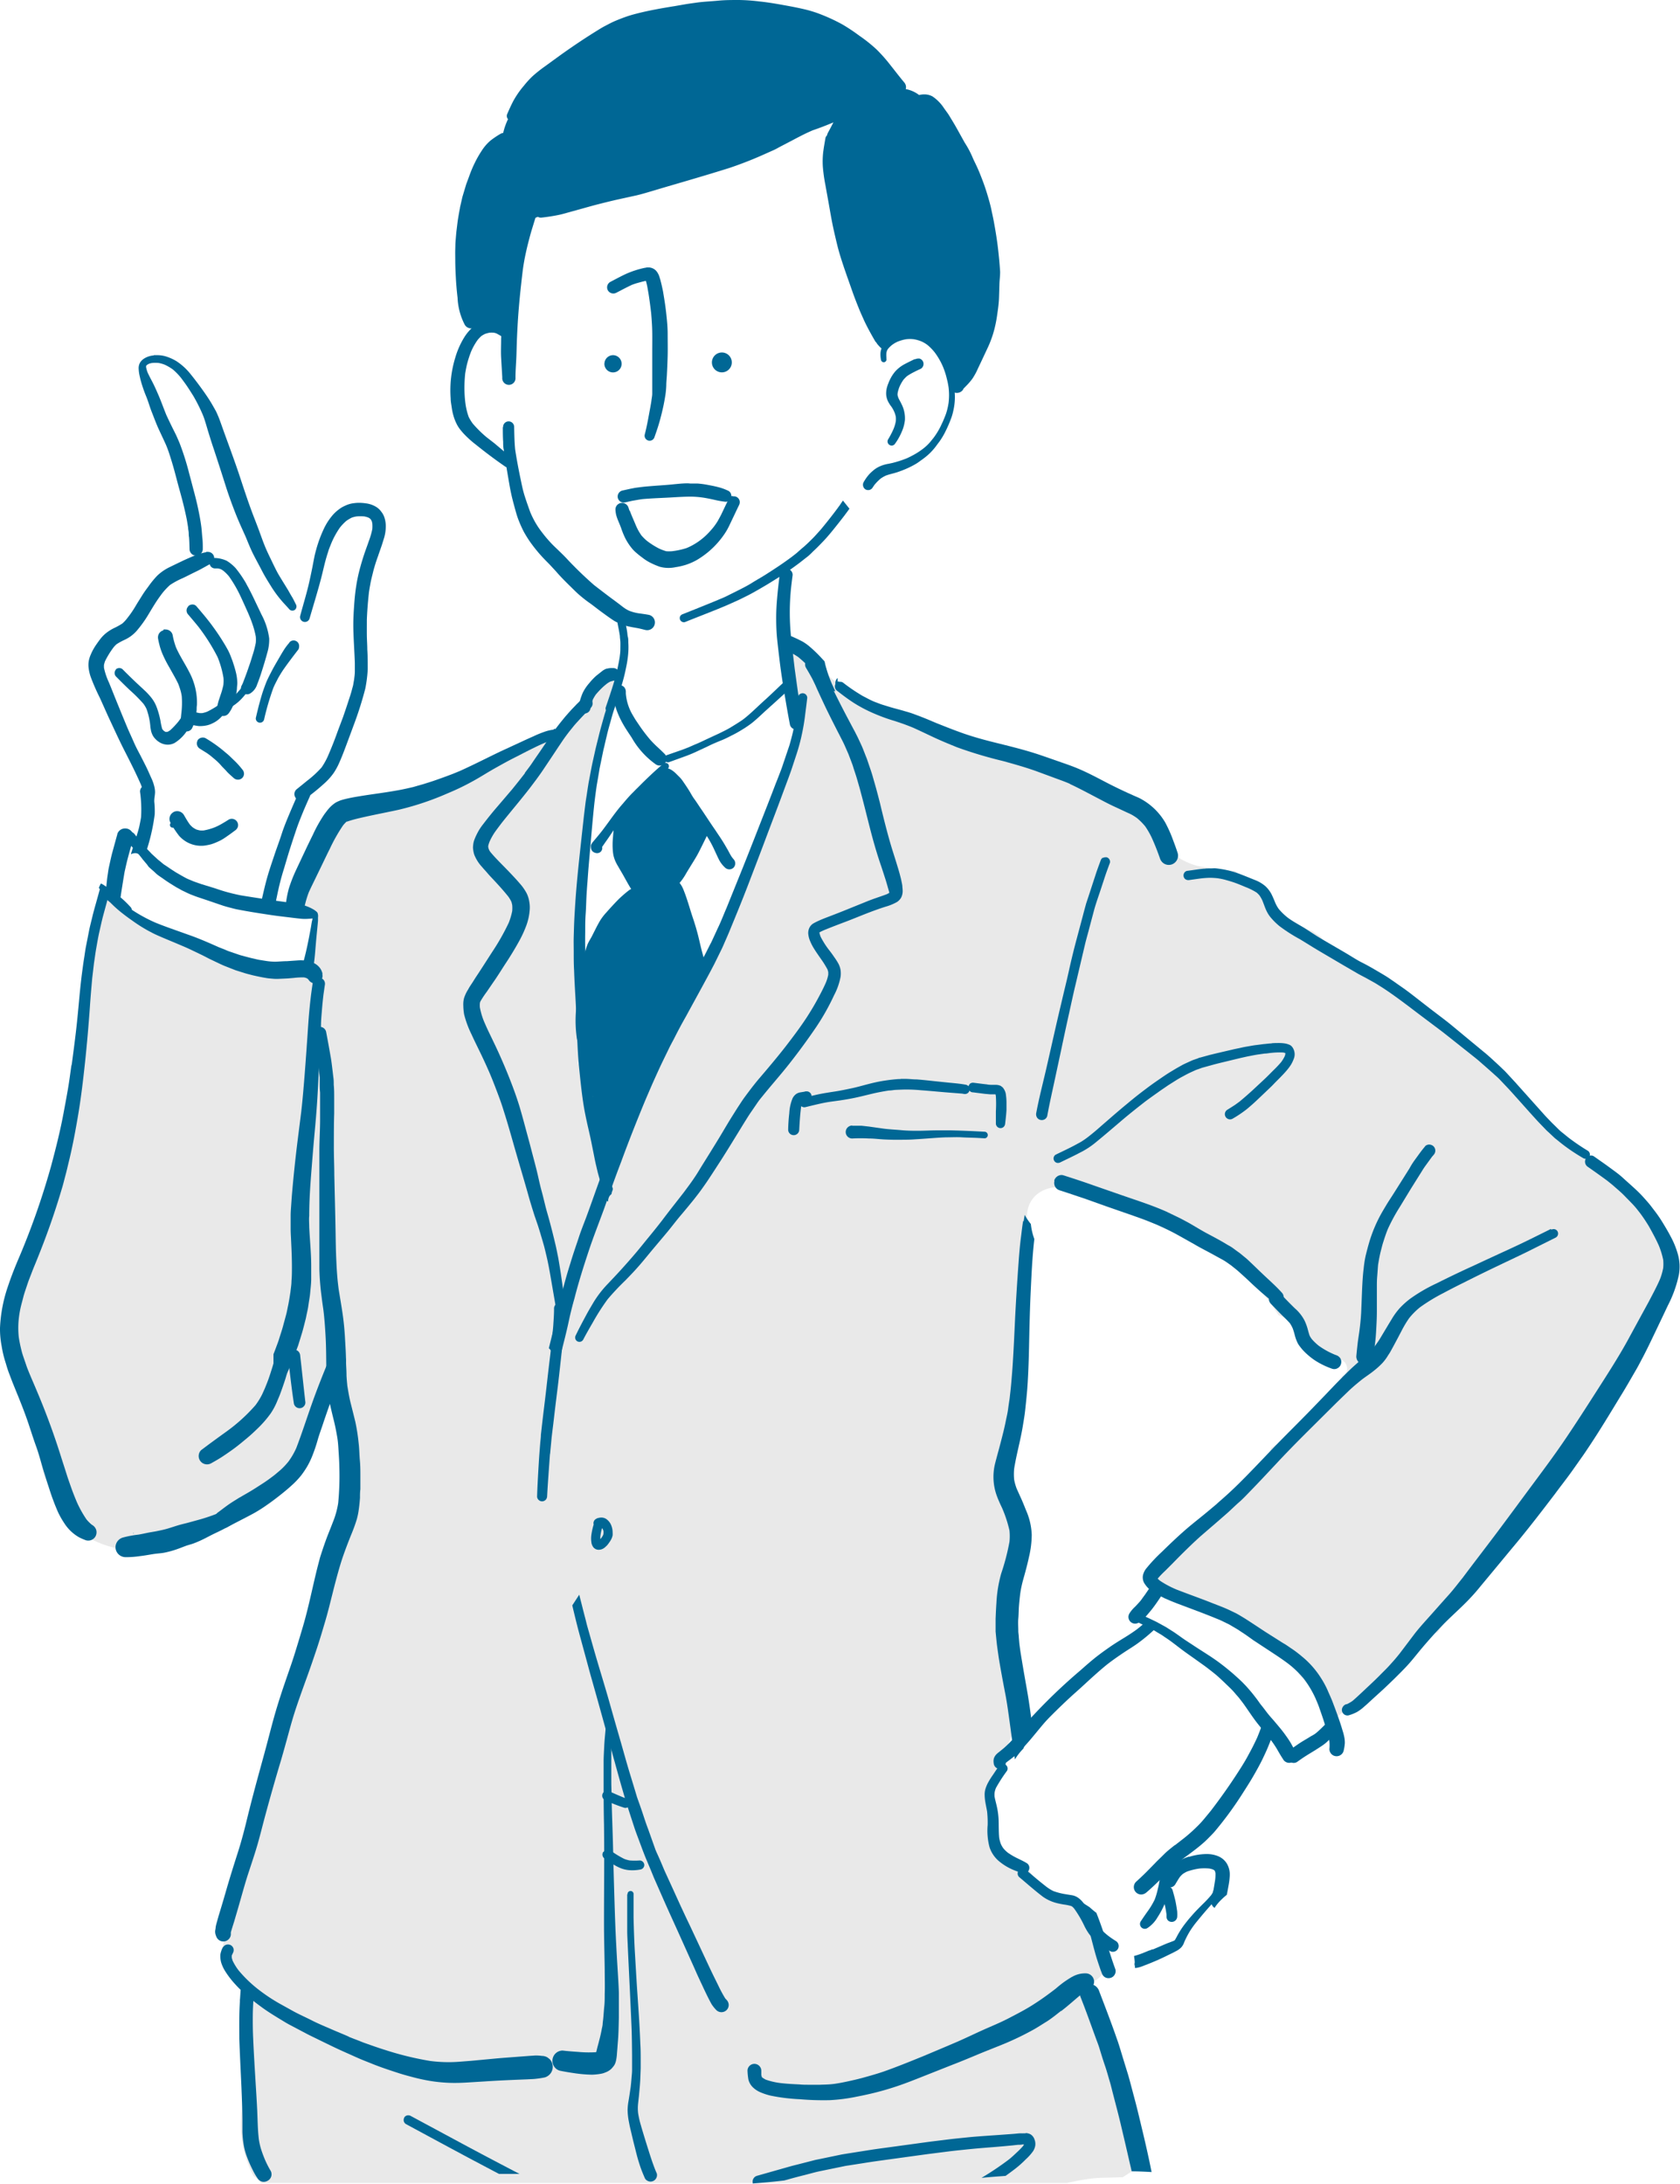 <svg xmlns="http://www.w3.org/2000/svg" viewBox="0 0 304.04 395.23"><defs><style>.cls-1{fill:#e9e9e9;}.cls-2{fill:#006795;}</style></defs><g id="Layer_2" data-name="Layer 2"><g id="レイヤー_1" data-name="レイヤー 1"><path class="cls-1" d="M301.68,225.32a16,16,0,0,1-1.12-1.61c-1.34-2.26-2.77-4.47-4.31-6.6a46.6,46.6,0,0,0-5.34-5.54c-1.64-1.16-3.3-2.27-4.91-3.47a47.88,47.88,0,0,1-10.72-10.64,9.84,9.84,0,0,1-.9-1.49c-.47-.39-.94-.77-1.41-1.18a10.07,10.07,0,0,1-1.24-1.29,15.91,15.91,0,0,1-3-1.67l-.11-.05a13.76,13.76,0,0,1-1.68-1.3c-2.14-1.65-1.14-.77-1.68-1.31,0,0-.43-.54-.9-1.15l-.76-.62a3,3,0,0,1-.25-.25l-.38-.43a13.15,13.15,0,0,1-1.88-1.48l-.75-.52a12.25,12.25,0,0,1-3.78-2.78l-.13-.13,0,0a13,13,0,0,1-1.85-1.57l-.17-.13a16.16,16.16,0,0,1-2.39-1.53,15.54,15.54,0,0,1-1.65-1.25,12.27,12.27,0,0,1-2.74-1.86c-.17-.11-.35-.21-.52-.33a17.22,17.22,0,0,1-1.94-1.24,15.93,15.93,0,0,1-6.24-4.42,13,13,0,0,1-1.33-.92,14.52,14.52,0,0,1-2.61-1.2,14.78,14.78,0,0,1-5-4.73,39.72,39.72,0,0,1-4.86-3.39,16.1,16.1,0,0,1-1.57-1.63,52,52,0,0,1-6.29-.78c-4.11-.82-7.47-4-9.66-7.43a13.26,13.26,0,0,1-1.84-4.63,15.55,15.55,0,0,1-9.78-4.94l-.22-.15a17.89,17.89,0,0,0-2.23-.15,17.24,17.24,0,0,0-1.74.1c0-.26,0-.52,0-.78-.27,0-.53-.1-.8-.15a121.79,121.79,0,0,1-34-12.24,16.13,16.13,0,0,1-10-8.4c-1-.26-1.94-.5-2.93-.71l-.7,0a16.8,16.8,0,0,1-1.89-.15,30.38,30.38,0,0,1,.26,3.23,44.16,44.16,0,0,0,1.23,6.49,3.75,3.75,0,0,1,.55,5.73c-.22,4.77-2.09,9.25-4.41,13.43a3.45,3.45,0,0,1-1.88,4h0c.13-.07.11-.07,0,0a2.58,2.58,0,0,1,0,.48v.52a3.68,3.68,0,0,1-1,2.49,3,3,0,0,1-.59.48l-.14.47a3.68,3.68,0,0,1-1.48,4.31c-1.16,3-2.5,6-3.91,8.83-3.55,7.22-7.59,14.2-11.46,21.25a3.66,3.66,0,0,1-.39.58,16.08,16.08,0,0,1-.84,2c-.1.28-.2.56-.29.84-.93,2.73-1.44,5.55-2.78,8.12a.52.52,0,0,1,.09.52c-1,3.23-1.24,7.36-3.38,10.1-.68.86-1.71,1.34-2.53.32s-.6-3.2-.51-4.69c0,0,0,0,0-.06a3.26,3.26,0,0,1-1.52-2.83c0-1,0-1.87,0-2.78a2.79,2.79,0,0,1-.8-1.57,50.21,50.21,0,0,1-.52-8l-.66,1.3c.24-.9.46-1.81.67-2.72,0-2.13.12-4.27.18-6.43a3,3,0,0,1,.08-.68,88.56,88.56,0,0,1-1.22-12.58,3.23,3.23,0,0,1,1-2.5l-.35-.67.79-1.43s0,0,0-.07c.53-2.47-.08-5.32,0-7.86.13-2.81.53-5.59.84-8.38.65-5.64,1-11.36,2.65-16.81a3.58,3.58,0,0,1,1.13-1.72c.09-.64.15-1.3.18-2l-.35-.37a3.18,3.18,0,0,0,.37-.27v-.66a3.1,3.1,0,0,1,1.4-2.83,4.07,4.07,0,0,0-1.87-3.35,3.74,3.74,0,0,1-1.8,1.44,2.81,2.81,0,0,1-.39.82c-.95,1.33-1.71,2.75-3.23,3.54a2.12,2.12,0,0,1-.31.14,3.44,3.44,0,0,1-.53.76,1.19,1.19,0,0,1-.19.18l0,.05c-.14.21-.27.41-.4.63-.22.39-.42.79-.62,1.18a14.21,14.21,0,0,1-2,2.94,3.19,3.19,0,0,1-3,.95,8.78,8.78,0,0,1-1.24,1.12c-2.94,2.12-6.76,2.79-10.13,4-7.26,2.54-14.13,5.86-21.83,6.58-1.19.86-2.44,1.55-3.67,2.4A11.45,11.45,0,0,0,58,151.52a54.06,54.06,0,0,0-3.47,5.84,3.54,3.54,0,0,1-.39,2c-.61,1.24-1.21,2.47-1.76,3.73a2.51,2.51,0,0,1-1.06,1.19h.07a3.45,3.45,0,0,1,5.32,3.17c.6,2-.35,4.64-1.36,6.37-2.87,4.93-10.79,1.89-14.27-.8a7,7,0,0,1-1.4-.29,14.67,14.67,0,0,1-3.31-1.6L36,170.9a7.19,7.19,0,0,1-1.6-.78c-.44,0-.87.09-1.31.15a18.38,18.38,0,0,0-5.71-1.5l-.26-.17c-.86-.77-1.69-1.57-2.47-2.42a14.09,14.09,0,0,0-4.24-4.25,13.92,13.92,0,0,0-2.29-1.71l-.07.13a4.49,4.49,0,0,1-.54,3.38,24.63,24.63,0,0,1-1.17,4.79,3.55,3.55,0,0,1,.33,2c0,.41-.1.81-.16,1.21h0c-.46,3.21-1.29,6.33-1.95,9.49a67.47,67.47,0,0,0-.79,8.51,59.39,59.39,0,0,1-1.28,8.13,4,4,0,0,1,0,2.36c-.33,1-.66,1.94-1,2.9l.82.46A158.53,158.53,0,0,0,8.7,219.89a17.84,17.84,0,0,0-1.73,7c-5.2,7-5.3,16.35-3.27,24.65a36.08,36.08,0,0,0,2.37,6.66c0,.87.08,1.74.13,2.61A34.28,34.28,0,0,1,7.71,266c.9,3.61,3.43,6.74,5.48,10.37a18.93,18.93,0,0,0,11.93,4.28,24.77,24.77,0,0,0,5-.74l.07,0a14.64,14.64,0,0,1,5.92-1.5,3.87,3.87,0,0,1,2.65-1.76h0s0,0,0,0a3.34,3.34,0,0,1,.58-.36l.09-.06.14-.11c.39-.31.78-.62,1.18-.92a7.59,7.59,0,0,1,4.26-1.57,2.56,2.56,0,0,1,.88.09,17.25,17.25,0,0,0,4.68-3,20.77,20.77,0,0,0,4-5.72A26.43,26.43,0,0,0,56,256.34c.1-4.53,7.14-4.53,7,0a40.42,40.42,0,0,1-.55,5.8,3.38,3.38,0,0,1,.84,3.32c-.11.35-.22.7-.31,1.05.18,3.38.37,6.77.39,10.16a16.93,16.93,0,0,0-4.52,2.45,31.73,31.73,0,0,1-2.25,10.17,3.26,3.26,0,0,1-.85,3.32c.42-.44-.07.67-.09.8-.11.5-.17,1-.24,1.52a20.06,20.06,0,0,1-.8,3.23c-1,3.19-2.05,6.37-3,9.59s-1.86,7.79-4.07,10.83a36.3,36.3,0,0,1-3.19,12.53c-.51,3.67-.85,7.37-1,11.06-1.16,2.25-2.4,4.47-3.72,6.64a3.49,3.49,0,0,1,.46,3.91,1.22,1.22,0,0,0-.07.17,2.94,2.94,0,0,1,1.27,2.82c0,.12,0,.24,0,.36,2.86.45,3.51,4,2,5.85a8.61,8.61,0,0,1,.36,1.34c.56,3.51,0,7,.26,10.54l.44.35c.08.94.16,1.88.25,2.82,0,.45,0,.89-.06,1.34s-.23,1.1-.37,1.64a19.4,19.4,0,0,0,1.73,13.88,5.07,5.07,0,0,1,1.32,1.25H193.09a43.67,43.67,0,0,1,4.31-.8c1.72-.22,3.38-.15,5.09-.24.77-.05.47.15,1.08-.27-.62.43.83-.53.82-.52a5.22,5.22,0,0,1,2.46-.74l.11-.05c-.19-1.11-.41-2.23-.67-3.33-1.14-4.7-2.75-9.64-2.57-14.52a10,10,0,0,0-1.25-.83s0,0,0-.07c-.06-.53-.09-1.17-.16-1.81-.6-.83-1.22-1.65-1.88-2.45-.5-.62-1-1.19-1.59-1.75.14-.44.27-.88.37-1.33a30.11,30.11,0,0,0,.55-3.24h0l-.17-.24a5.66,5.66,0,0,1-2-4.17,4,4,0,0,0,2.63-3.78,4.41,4.41,0,0,0-2.11-3.63,22.86,22.86,0,0,0-2.56-4.84c-.62-.9-1.24-1.71-1.86-2.46a7.55,7.55,0,0,1-6.38-3.81,7,7,0,0,0-1.51-2.13c-.7-.63-2.2-1.45-3.25-2.49-2.35-2.32-2.72-5.51-2.67-8.65.06-3.64.75-7.21,3.4-9.89l.34-.32c-.4-.31-.81-.61-1.24-.9l1.67-4.05c1.74-4.2.28-10.8-1.9-14.53a14,14,0,0,0-.77-1.18,98.4,98.4,0,0,0,3.19-20.51q.13-2.21.18-4.41c-4.93-1.41-5-9.1-.21-10.68-.09-1.8-.21-3.61-.34-5.41-.25-3.31-.54-6.62-.81-9.92l2.1-4.07a69.83,69.83,0,0,1-.58-10.22c.14-3.59.92-7,.94-10.59,0-4.12,3.69-5.88,6.81-5.29a3,3,0,0,1,.31,0c4.48-.2,8.49,2.22,12.06,4.95a4,4,0,0,1,2.27.22c3.25,1.36,6.67,2,9.73,3.88a46.23,46.23,0,0,1,8.1,6.15,50.48,50.48,0,0,1,6.26,7.86,5.85,5.85,0,0,1,3.29,2.51c.15.23.24.37.29.46.39.54.83,1,1.21,1.58a9.05,9.05,0,0,1,1.06,2,4.81,4.81,0,0,1,1.21.64,3.64,3.64,0,0,1,1.07-.15,3.25,3.25,0,0,1,2.36.9h.27c1.58,0,2.34,2.33.83,3.08l-.09.05a3.29,3.29,0,0,1-2.65,2.95,5,5,0,0,1-3,3.05,5.1,5.1,0,0,1-.67,1.73,7.18,7.18,0,0,1-1.07,1.38,5.89,5.89,0,0,1-1.17.9l-.08.07a5.53,5.53,0,0,1-1.74,1.18,4.83,4.83,0,0,1-1.76,1.18,5,5,0,0,1-.73.56,4.22,4.22,0,0,1-.25.76,5.32,5.32,0,0,1-.35.94,5.22,5.22,0,0,1-3.6,4.5c-.18.36-.36.73-.51,1.09a12.77,12.77,0,0,0-1.51,0c-.14.26-.29.52-.44.78a22.53,22.53,0,0,1-4.19,5.54,38.26,38.26,0,0,1-4.88,3.43,20,20,0,0,0-3.55,3.39,20.23,20.23,0,0,1-2.51,2.38l1.06.94c.56.5,1.09,1,1.6,1.53a3.91,3.91,0,0,1,1.25.41,4.25,4.25,0,0,1,1.45.82,5.06,5.06,0,0,1,1.91,1.23,4.33,4.33,0,0,1,1,.74,4.93,4.93,0,0,1,.88.61l.38.2.27.21a4.41,4.41,0,0,1,.8.35,15.89,15.89,0,0,1,7.64,3.29c1.29,1,2.54,2,3.81,3-.1-.09.62.46.75.55a12.87,12.87,0,0,0,1.51.91,5.09,5.09,0,0,1,2.51,3.23c.4.45.8.92,1.19,1.41a43.54,43.54,0,0,1,4.44,6c.2.36.38.74.55,1.11.51-.49,1-1,1.59-1.4a37.29,37.29,0,0,0,4.81-3.95c1.77-1.87,3.7-3.49,5.54-5.29a26.63,26.63,0,0,1,6.26-5.08,7.75,7.75,0,0,1,.79-.33c1.79-2.53,3.61-5.08,5.53-7.39a4.35,4.35,0,0,1,2-1.33c1.16-2.34,2.1-4.81,3.05-7.25a50.59,50.59,0,0,1,4.2-7.23,70.4,70.4,0,0,1,9-8.73l.71-.51a15.7,15.7,0,0,1,1.45-3.36,17.69,17.69,0,0,1,3.85-4.45c.38-.72.77-1.45,1.19-2.15,1.17-1.92,2.3-3.85,3.29-5.86,2.05-5.44,3.75-11,8.24-15.09a11,11,0,0,1,.11-1.53A17.76,17.76,0,0,1,301.68,225.32Z"/><path class="cls-2" d="M94.53,37.71c-.44,1.44-.91,2.86-1.3,4.31s-.69,2.71-1,4.08-.45,2.82-.62,4.24-.34,2.88-.47,4.33q-.32,3.34-.45,6.7c0,1.11-.06,2.22,0,3.34s.15,2.42.21,3.63a1.2,1.2,0,1,0,2.39,0c0-1.44.14-2.87.18-4.31s.08-2.85.16-4.28c.13-2.78.38-5.56.69-8.33.08-.76.17-1.51.26-2.27s.22-1.54.36-2.3q.27-1.37.6-2.7c.23-.9.46-1.79.73-2.67s.61-2,.93-3a1.41,1.41,0,0,0-1-1.72,1.18,1.18,0,0,0-.37-.05,1.44,1.44,0,0,0-1.35,1Zm.07,11.53,0,.25,0-.25Z"/><path class="cls-2" d="M91,77.34c0,.87,0,1.74.06,2.62,0,.45,0,.89.09,1.34s.12.94.19,1.41c0-.09,0-.18,0-.26.18,1.36.42,2.72.65,4.08s.44,2.58.76,3.84c.18.72.38,1.44.58,2.16s.35,1.17.57,1.73a22,22,0,0,0,.91,2c.31.56.65,1.11,1,1.63a27.23,27.23,0,0,0,2.42,3c.39.42.8.82,1.2,1.23l1.23,1.33c.86,1,1.75,1.88,2.67,2.78.49.48,1,1,1.49,1.42s1.2,1,1.82,1.43,1.48,1.13,2.24,1.68,1.48,1.09,2.26,1.59a8.89,8.89,0,0,0,2.91,1.08c.43.1.86.16,1.29.24s.94.21,1.41.33a1.4,1.4,0,0,0,.74-2.71c-.64-.13-1.29-.21-1.93-.3a8.18,8.18,0,0,1-1.68-.45,6.11,6.11,0,0,1-.79-.44c-.28-.19-.54-.39-.79-.59q-.89-.68-1.77-1.32c-1-.75-2-1.52-3-2.29a67.52,67.52,0,0,1-5.15-5c-.75-.77-1.53-1.5-2.3-2.25a23.67,23.67,0,0,1-2-2.32,15.4,15.4,0,0,1-1.2-1.78,16.2,16.2,0,0,1-.92-1.87c-.36-1-.69-1.92-1-2.9s-.48-1.81-.67-2.72c-.4-1.9-.77-3.8-1.06-5.73-.13-1.35-.15-2.71-.18-4.07a1,1,0,0,0-2,0Z"/><path class="cls-2" d="M151.9,91.53c-.51.73-1.06,1.43-1.61,2.14s-1.07,1.34-1.61,2c-.25.3-.52.59-.78.88s-.55.61-.83.89-.59.59-.89.87-.64.61-1,.89l-1,.88c-.33.28-.68.53-1,.79l.17-.13c-.74.54-1.48,1.08-2.24,1.59s-1.65,1.09-2.48,1.62-1.69,1-2.55,1.54-1.6.9-2.42,1.32c-.66.34-1.33.66-2,1s-1.16.52-1.74.77c-2.11.88-4.23,1.72-6.36,2.57a.82.82,0,0,0-.45.35.75.75,0,0,0,.27,1,.72.72,0,0,0,.59.08c1.91-.77,3.83-1.51,5.74-2.28.88-.36,1.77-.72,2.64-1.12l1.46-.66,1.31-.65c.88-.43,1.73-.93,2.58-1.42s1.5-.88,2.24-1.35a58,58,0,0,0,4.8-3.27c.44-.34.86-.68,1.28-1s.73-.63,1.09-1c.71-.65,1.38-1.34,2-2s1.17-1.32,1.72-2,1.28-1.6,1.9-2.41c.34-.45.68-.9,1-1.36l-1.18-1.47c-.22.32-.44.64-.67,1Z"/><path class="cls-2" d="M165.52,65c-.59.29-1.18.57-1.76.88A6.13,6.13,0,0,0,162,67.24a6.88,6.88,0,0,0-1,1.59c-.09.17-.15.35-.22.52a5.66,5.66,0,0,0-.27.79,4.11,4.11,0,0,0-.13,1.31,3.45,3.45,0,0,0,.36,1.25,6,6,0,0,0,.6.92,6.14,6.14,0,0,1,.54,1,5,5,0,0,1,.24.81,4.37,4.37,0,0,1,0,.81,6.7,6.7,0,0,1-.4,1.37,15.52,15.52,0,0,1-1,1.92.74.74,0,0,0,.27,1,.73.73,0,0,0,.58.08.77.77,0,0,0,.44-.35,10.22,10.22,0,0,0,.82-1.34,10.89,10.89,0,0,0,.54-1.21,7,7,0,0,0,.4-1.7,5.66,5.66,0,0,0-.63-2.91c-.17-.37-.39-.72-.56-1.1-.05-.14-.09-.29-.13-.44s0-.29,0-.43a6.13,6.13,0,0,1,.39-1.26,8.05,8.05,0,0,1,.66-1.14,6,6,0,0,1,.66-.67,11.08,11.08,0,0,1,1.34-.77c.37-.2.76-.37,1.14-.55a1,1,0,0,0,.46-.61,1,1,0,0,0-.1-.78,1,1,0,0,0-.6-.46l-.25,0a1.29,1.29,0,0,0-.53.13Zm-3.9,12.7,0,0,0,0Z"/><path class="cls-2" d="M87.74,58.17a4.88,4.88,0,0,0-1.23.44,3.92,3.92,0,0,0-.89.56A8.1,8.1,0,0,0,84,61.08a14.94,14.94,0,0,0-1.61,3.66,20.09,20.09,0,0,0-.83,7.35c0,.57.12,1.14.2,1.71s.18,1,.3,1.42a8.7,8.7,0,0,0,.61,1.56,6,6,0,0,0,.57.9,11,11,0,0,0,.87,1,18.31,18.31,0,0,0,2,1.78q2.61,2.11,5.35,4a1,1,0,0,0,1.22-.16,1,1,0,0,0,.29-.71,1,1,0,0,0-.29-.7c-1.07-.86-2.12-1.74-3.16-2.63L88,79.08a21.63,21.63,0,0,1-2.45-2.43,8.18,8.18,0,0,1-.73-1.2A12,12,0,0,1,84.23,73a22.45,22.45,0,0,1-.18-2.72,25.57,25.57,0,0,1,.15-2.77c.11-.62.22-1.25.39-1.87s.41-1.36.66-2a11.28,11.28,0,0,1,1.17-2.09,6.08,6.08,0,0,1,.7-.74,5.38,5.38,0,0,1,.66-.38,5.84,5.84,0,0,1,.82-.22,4.69,4.69,0,0,1,.75,0,3.45,3.45,0,0,1,.46.12c.3.15.59.32.88.49A1.07,1.07,0,1,0,91.77,59a8.54,8.54,0,0,0-1.31-.68A4.24,4.24,0,0,0,89,58a6.1,6.1,0,0,0-1.27.14Z"/><path class="cls-2" d="M112.28,112a.75.75,0,0,0-.43.33.78.78,0,0,0-.07.56c.14.72.29,1.45.4,2.18,0,.36.07.71.09,1.06s0,1,0,1.45-.07.88-.12,1.33c-.1.62-.22,1.24-.35,1.86-.08.33-.14.66-.23,1-.18.7-.36,1.41-.58,2.1-.43,1.4-.9,2.78-1.37,4.16a.68.68,0,0,0,.47.84.7.7,0,0,0,.53-.07.68.68,0,0,0,.31-.41l.87-2.36c.27-.71.54-1.43.75-2.16s.43-1.51.59-2.27.28-1.29.38-1.93.15-1.12.19-1.67a14.1,14.1,0,0,0,0-1.72c0-.35,0-.7-.08-1s-.08-.61-.13-.92c-.09-.6-.22-1.19-.34-1.79a.71.71,0,0,0-.71-.53.57.57,0,0,0-.18,0Z"/><path class="cls-2" d="M141.44,103.24l-.18.23a1.21,1.21,0,0,0-.16.59c-.18,1.41-.34,2.81-.46,4.23s-.18,2.57-.17,3.86.07,2.51.2,3.76c.15,1.41.32,2.81.49,4.21.23,1.81.51,3.61.81,5.41s.63,3.77,1,5.65a1.11,1.11,0,0,0,.52.68,1.18,1.18,0,0,0,.88.11,1.15,1.15,0,0,0,.68-.52,1.28,1.28,0,0,0,.12-.88c-.47-3.18-.91-6.37-1.35-9.55-.15-1.3-.31-2.59-.46-3.89s-.29-2.59-.36-3.89a42.76,42.76,0,0,1,.26-7.67c.06-.51.12-1,.19-1.51a1.13,1.13,0,0,0-.34-.82,1.17,1.17,0,0,0-1.65,0Z"/><path class="cls-2" d="M37.33,99.92c-.39.09-.78.18-1.16.29a9.11,9.11,0,0,0-.92.33c-.7.28-1.39.59-2.07.9l-1.62.78-.93.45a8.8,8.8,0,0,0-2.21,1.55,16.78,16.78,0,0,0-1.62,2c-.38.5-.74,1-1.08,1.55s-.75,1.18-1.11,1.79-.67,1.1-1.05,1.62l-.27.36-.23.3a6.51,6.51,0,0,1-.92,1,12,12,0,0,1-1.44.8,7.79,7.79,0,0,0-1.48.92,6.43,6.43,0,0,0-1,1c-.27.34-.53.71-.78,1.07a9.83,9.83,0,0,0-1,1.8,5.18,5.18,0,0,0-.39,1.27,4.51,4.51,0,0,0,0,1.27,7.82,7.82,0,0,0,.36,1.52,38.07,38.07,0,0,0,1.67,3.82c.54,1.19,1.06,2.38,1.6,3.56.94,2,1.84,4,2.86,6s2,3.93,2.91,6a6.13,6.13,0,0,1,.39,1.26,3.9,3.9,0,0,1,0,.59c-.05.3-.11.6-.16.9a1.2,1.2,0,0,0,.11.85,1.11,1.11,0,0,0,1.51.39,1,1,0,0,0,.5-.66c.05-.29.11-.59.16-.88s.08-.6.1-.89a4.32,4.32,0,0,0-.13-1.08,8.2,8.2,0,0,0-.53-1.51c-.14-.3-.27-.6-.41-.91-.4-.93-.88-1.84-1.34-2.75s-1-1.86-1.41-2.81-.83-1.83-1.22-2.75q-1.12-2.69-2.21-5.39c-.37-.92-.73-1.84-1.11-2.75a12.16,12.16,0,0,1-.88-2.61,5,5,0,0,1,0-.55c.05-.22.11-.43.18-.64a15.44,15.44,0,0,1,1.61-2.6,5.32,5.32,0,0,1,.47-.48,10.46,10.46,0,0,1,1.39-.77,7.17,7.17,0,0,0,1.2-.69A6.83,6.83,0,0,0,25,113.85a21.44,21.44,0,0,0,1.67-2.33c.45-.74.89-1.49,1.35-2.22s.87-1.3,1.34-1.93a11.76,11.76,0,0,1,1.41-1.5,14.15,14.15,0,0,1,2.3-1.24c.55-.26,1.08-.53,1.62-.8s1.13-.54,1.68-.84,1.21-.68,1.83-1a1.16,1.16,0,0,0,.53-1.28,1.14,1.14,0,0,0-1.12-.83,1.33,1.33,0,0,0-.28,0Z"/><path class="cls-2" d="M38.22,101.28a.91.91,0,0,0,0,1.31,1,1,0,0,0,.65.28l.46,0c.2,0,.41.07.61.13a3.76,3.76,0,0,1,.5.31,7.41,7.41,0,0,1,1,1A23.23,23.23,0,0,1,43.57,108c.47,1,.91,2,1.34,2.95.25.6.51,1.21.72,1.83a15.45,15.45,0,0,1,.66,2.42,6.2,6.2,0,0,1,0,1.14,18.76,18.76,0,0,1-.64,2.42c-.15.49-.3,1-.47,1.48s-.37,1.09-.57,1.63-.43,1.15-.65,1.73a1.42,1.42,0,0,0-.08.18l-.12.24a1.06,1.06,0,0,0-.15.55,1.1,1.1,0,0,0,.32.77,1.07,1.07,0,0,0,.48.28,1.14,1.14,0,0,0,.85-.11,3,3,0,0,0,1.3-1.71c.15-.35.28-.72.41-1.09.21-.56.38-1.14.56-1.71s.37-1.19.54-1.79c.1-.33.19-.65.28-1a8.27,8.27,0,0,0,.37-2.66,12.67,12.67,0,0,0-1.38-4.3c-.48-1-1-2.09-1.49-3.12-.26-.54-.53-1.07-.81-1.61-.09-.18-.19-.35-.29-.53s-.27-.53-.43-.78a20.55,20.55,0,0,0-1.66-2.37,7.07,7.07,0,0,0-.74-.71,6.53,6.53,0,0,0-.91-.65,5.55,5.55,0,0,0-2.14-.5h-.06a.94.94,0,0,0-.59.28Z"/><path class="cls-2" d="M34.08,109.74a1.05,1.05,0,0,0-.32.75,1.11,1.11,0,0,0,.32.75c.62.73,1.24,1.46,1.84,2.2a35.11,35.11,0,0,1,3.46,5.48,17.35,17.35,0,0,1,1.06,3.74,5.57,5.57,0,0,1,0,1.08c0,.29-.1.58-.17.87a10.51,10.51,0,0,1-.33,1.09l-.36,1.09c-.13.41-.21.84-.32,1.25a1.23,1.23,0,0,0,.55,1.37,1.19,1.19,0,0,0,.94.12,1.28,1.28,0,0,0,.72-.55,6.68,6.68,0,0,0,1-2.11,14,14,0,0,0,.41-2.22c0-.33.06-.66.07-1a8.72,8.72,0,0,0-.29-2.1c-.16-.65-.37-1.29-.58-1.93l-.3-.78a10.36,10.36,0,0,0-.47-1.08c-.33-.62-.68-1.21-1.05-1.8-.68-1.1-1.42-2.16-2.2-3.19s-1.65-2.05-2.51-3.05a.92.92,0,0,0-.72-.32,1.12,1.12,0,0,0-.78.32Z"/><path class="cls-2" d="M29.56,114.08a1.33,1.33,0,0,0-.8.61,1.4,1.4,0,0,0-.13,1c.06.35.14.69.22,1a11.18,11.18,0,0,0,.65,1.87,22.36,22.36,0,0,0,1.18,2.28c.55,1,1.11,1.93,1.59,2.94.11.3.22.61.32.92a7.81,7.81,0,0,1,.3,1.29,15.55,15.55,0,0,1-.06,3c-.06.56-.11,1.13-.17,1.69,0,.08,0,.16,0,.24a1.26,1.26,0,0,0,0,.61,1.15,1.15,0,0,0,.53.69,1.17,1.17,0,0,0,.88.11,1.09,1.09,0,0,0,.68-.52,7.25,7.25,0,0,0,.6-1.73,11.45,11.45,0,0,0,.24-1.66c0-.27,0-.53.05-.79a11.55,11.55,0,0,0-.6-4.17,10.87,10.87,0,0,0-.64-1.54c-.22-.43-.44-.86-.68-1.28-.64-1.14-1.33-2.26-1.86-3.46a13,13,0,0,1-.62-2.28,1.27,1.27,0,0,0-.61-.8,1.32,1.32,0,0,0-.67-.18,1.34,1.34,0,0,0-.35,0Z"/><path class="cls-2" d="M21,121.16a.92.92,0,0,0,0,1.28c.86.87,1.73,1.74,2.62,2.57a26.27,26.27,0,0,1,2.35,2.37,5.59,5.59,0,0,1,.54.91,12.26,12.26,0,0,1,.63,2.54l.06.5c0,.25.06.5.1.74a3.32,3.32,0,0,0,.37,1.07,2.56,2.56,0,0,0,.33.46c.1.12.21.22.32.33a3.57,3.57,0,0,0,.87.58,3,3,0,0,0,1.2.26,2.77,2.77,0,0,0,1.17-.29A7.21,7.21,0,0,0,34,132a11.24,11.24,0,0,0,.92-1.49,1.06,1.06,0,1,0-1.84-1.07c-.25.39-.51.77-.79,1.14a15.5,15.5,0,0,1-1.47,1.56,3.54,3.54,0,0,1-.41.26,1.41,1.41,0,0,1-.22.06h-.06l-.17,0-.3-.18-.21-.22-.1-.15a12.81,12.81,0,0,1-.32-1.52c-.09-.46-.2-.91-.33-1.36s-.25-.8-.4-1.18a6.19,6.19,0,0,0-.91-1.58,12,12,0,0,0-1-1.11c-.64-.61-1.31-1.21-1.95-1.82s-1.49-1.44-2.22-2.18a.89.89,0,0,0-.63-.26.94.94,0,0,0-.65.26Z"/><path class="cls-2" d="M44.94,122.78c-.36.53-.75,1-1.14,1.56h0c-.24.32-.49.62-.75.91a7.87,7.87,0,0,1-.94.89c-.23.16-.45.32-.69.47a5.94,5.94,0,0,1-.67.33,14,14,0,0,0-1.26.7,17.33,17.33,0,0,1-2,1.16,6.36,6.36,0,0,1-.85.25,3.49,3.49,0,0,1-.56,0l-.66-.14a1.25,1.25,0,0,0-.91.12,1.21,1.21,0,0,0-.54.71,1.18,1.18,0,0,0,.82,1.45,9.4,9.4,0,0,0,1.18.21,3.87,3.87,0,0,0,.48,0,5.44,5.44,0,0,0,.8-.09,4.13,4.13,0,0,0,1.17-.39,4.83,4.83,0,0,0,1.16-.73,5.3,5.3,0,0,0,.86-.91l.51-.68a2.5,2.5,0,0,1,.32-.33l.38-.24.47-.25c.18-.11.35-.23.51-.35a7.94,7.94,0,0,0,1-.88,12.14,12.14,0,0,0,.87-1c.53-.69,1-1.39,1.52-2.12a.65.65,0,0,0-.55-1,.71.71,0,0,0-.57.32Z"/><path class="cls-2" d="M27.82,64.33a3.63,3.63,0,0,0-1.94.7,2.2,2.2,0,0,0-.6.72,2.1,2.1,0,0,0-.18,1.08,7.08,7.08,0,0,0,.17,1.2c.06.26.12.53.19.8.27,1,.62,2,1,2.92s.63,1.87,1,2.8.8,2.11,1.27,3.13.86,1.82,1.27,2.74.74,2,1.05,3,.64,2.22.93,3.34.61,2.24.91,3.36.56,2.22.8,3.34c.14.64.24,1.3.35,2,0,.27.07.53.1.8s0,.62.07.93c.06.72.07,1.44.09,2.17a1.2,1.2,0,0,0,2.4,0c0-.65,0-1.29-.07-1.93s-.1-1.25-.17-1.88c-.14-1.2-.37-2.39-.62-3.57s-.5-2.13-.78-3.19-.56-2.14-.85-3.21a47.29,47.29,0,0,0-1.69-5.34c-.21-.52-.43-1-.67-1.54l-.56-1.12c-.4-.81-.8-1.63-1.18-2.46-.54-1.32-1-2.65-1.6-4-.29-.66-.58-1.31-.91-1.95s-.6-1.13-.87-1.72a5.08,5.08,0,0,1-.29-1s0-.09,0-.14a.24.24,0,0,0,0-.08l.06-.08.11-.12.33-.19a3.19,3.19,0,0,1,.59-.15,6.63,6.63,0,0,1,1.18,0,5.53,5.53,0,0,1,1.14.33,8.65,8.65,0,0,1,1.44.85,10.81,10.81,0,0,1,1.52,1.58c.34.46.68.91,1,1.38s.8,1.22,1.18,1.83A30.53,30.53,0,0,1,36.67,75a12.17,12.17,0,0,1,.47,1.32c.18.56.34,1.13.51,1.7.31,1,.64,2.09,1,3.13q1.09,3.3,2.14,6.62c.5,1.59,1.06,3.15,1.66,4.7.34.89.71,1.77,1.1,2.65l.9,2c.42,1,.84,2.09,1.34,3.09s1.06,2,1.61,3.07,1.1,1.93,1.68,2.87a21.14,21.14,0,0,0,2.13,2.85c.39.43.79.85,1.17,1.29a.76.76,0,0,0,.92.12.77.77,0,0,0,.27-1c-.25-.47-.48-1-.74-1.41s-.51-.91-.79-1.36c-.5-.82-1-1.62-1.5-2.45s-.94-1.78-1.38-2.69S48.35,99.83,48,99c-.18-.45-.36-.89-.52-1.34s-.37-1-.56-1.54c-.4-1.08-.82-2.15-1.23-3.22-.8-2.13-1.51-4.29-2.22-6.45S42,82.21,41.24,80.12c-.39-1.07-.78-2.14-1.16-3.22-.22-.61-.43-1.23-.7-1.82a7.45,7.45,0,0,0-.32-.7c-.16-.29-.32-.58-.49-.87-.56-1-1.16-1.89-1.8-2.79s-1.46-2-2.27-3a10.81,10.81,0,0,0-2.59-2.37,8.76,8.76,0,0,0-1.9-.85,5.45,5.45,0,0,0-1.56-.22c-.21,0-.43,0-.63,0ZM26.5,66.11l0,0,0,0Zm-.14.27a.59.59,0,0,1,0,.13s0-.09,0-.13Zm0,.15s0,.08,0,.13,0-.09,0-.13Z"/><path class="cls-2" d="M52.35,116.33a10.44,10.44,0,0,0-1.09,1.48c-.27.43-.52.87-.77,1.3-.49.85-1,1.7-1.43,2.56-.23.43-.45.88-.66,1.32s-.41,1-.59,1.49c-.33.89-.59,1.81-.84,2.73s-.44,1.74-.65,2.62a.76.76,0,1,0,1.47.4,48.25,48.25,0,0,1,1.69-5.77c.11-.25.22-.49.34-.73s.33-.64.51-1c.31-.54.64-1.09,1-1.61.78-1.12,1.61-2.2,2.43-3.28l.06-.07.17-.22a1,1,0,0,0,.14-.52,1,1,0,0,0-1.78-.74Z"/><path class="cls-2" d="M64.79,91a8.29,8.29,0,0,0-1.22.14,5.28,5.28,0,0,0-1.19.42,5.1,5.1,0,0,0-1,.59,7.35,7.35,0,0,0-1.11,1A11.26,11.26,0,0,0,59,94.94c-.13.24-.27.49-.38.74a23.07,23.07,0,0,0-1.32,3.5c-.15.54-.3,1.08-.41,1.63s-.23,1.18-.34,1.77c-.23,1.15-.47,2.29-.74,3.43-.44,1.82-1,3.63-1.48,5.44a.88.88,0,1,0,1.7.46c.67-2.3,1.38-4.6,2-6.93.29-1.08.53-2.18.81-3.27.14-.53.29-1.06.46-1.58.09-.27.16-.55.26-.81s.23-.57.34-.86a15.31,15.31,0,0,1,1.63-3,9,9,0,0,1,1.13-1.18,7.27,7.27,0,0,1,1-.6,4.93,4.93,0,0,1,.86-.22,8.42,8.42,0,0,1,1.42,0,5.39,5.39,0,0,1,.66.18,2.17,2.17,0,0,1,.33.19l.15.14c.06.09.11.19.17.29s.09.31.13.48a6.15,6.15,0,0,1,0,1,13.23,13.23,0,0,1-.62,2.15c-.18.53-.37,1.05-.56,1.58-.4,1.12-.75,2.25-1.06,3.4a29.29,29.29,0,0,0-.7,3.35c-.19,1.26-.3,2.53-.38,3.8-.07,1-.12,2-.12,3.06,0,1.18.06,2.36.12,3.55s.12,2.24.16,3.36c0,.5,0,1,0,1.51s-.08,1-.14,1.53c-.05.26-.1.53-.14.8s-.14.58-.22.87c-.12.49-.27,1-.43,1.46-.39,1.21-.79,2.42-1.21,3.62-.37,1-.76,2-1.15,3.08S60.12,135,59.7,136c-.06.13-.11.27-.17.4a13.24,13.24,0,0,1-1.33,2.49,18.77,18.77,0,0,1-2.58,2.38l-2,1.62a1.32,1.32,0,0,0-.3.51,1.18,1.18,0,0,0,.12.9,1.16,1.16,0,0,0,.7.54,1.11,1.11,0,0,0,.89-.12,34.81,34.81,0,0,0,3-2.35l.72-.64a10.82,10.82,0,0,0,1.65-1.86,11.64,11.64,0,0,0,1-1.84c.51-1.14.94-2.29,1.37-3.45s.8-2.14,1.19-3.21a64.52,64.52,0,0,0,2.15-6.75,24.16,24.16,0,0,0,.44-3.49c0-1.2,0-2.4-.08-3.6,0-.85-.07-1.7-.08-2.55s0-1.86,0-2.79c.06-1.67.2-3.33.38-5q.12-.8.27-1.59c.1-.56.24-1.12.38-1.67.26-1.12.6-2.21,1-3.3.18-.54.37-1.08.56-1.62s.36-1.12.54-1.69a7.53,7.53,0,0,0,.3-2.17,5,5,0,0,0-.2-1.33,3.26,3.26,0,0,0-.6-1.19,3.67,3.67,0,0,0-.4-.47,3.38,3.38,0,0,0-.46-.37,4.61,4.61,0,0,0-1.91-.69,8.38,8.38,0,0,0-1.32-.1Zm-4.88,7.34h0Z"/><path class="cls-2" d="M30.75,149.29a.5.5,0,1,0,.5-.5.51.51,0,0,0-.5.5Z"/><path class="cls-2" d="M31.36,147a1.4,1.4,0,0,0-.5,1.91,18.34,18.34,0,0,0,1.55,2.35,5.32,5.32,0,0,0,.9.81,4.86,4.86,0,0,0,.85.5,5.28,5.28,0,0,0,2.71.48,9.48,9.48,0,0,0,1.39-.27,11,11,0,0,0,1.24-.49,7.64,7.64,0,0,0,1.15-.64c.64-.43,1.26-.88,1.87-1.34a1.28,1.28,0,0,0,.53-.68,1.13,1.13,0,0,0-.12-.88,1.14,1.14,0,0,0-1.56-.41c-.44.29-.9.56-1.37.83a11.61,11.61,0,0,1-1.12.55,10.63,10.63,0,0,1-2,.57,3.74,3.74,0,0,1-.67,0,4.23,4.23,0,0,1-.7-.18,4.83,4.83,0,0,1-.62-.37,4.51,4.51,0,0,1-.54-.53c-.4-.55-.73-1.14-1.07-1.72a1.42,1.42,0,0,0-1.22-.69,1.37,1.37,0,0,0-.7.19Z"/><path class="cls-2" d="M35.77,134a1.11,1.11,0,0,0,.39,1.49l1.17.73c.26.16.5.35.75.53l.94.79c.35.31.68.63,1,1s.69.7,1,1.06.83.8,1.26,1.19a1.13,1.13,0,0,0,.76.31A1.08,1.08,0,0,0,44.16,140a1.16,1.16,0,0,0-.32-.76,14.55,14.55,0,0,0-1.44-1.6c-.51-.48-1-1-1.55-1.42a24.06,24.06,0,0,0-3.59-2.59.93.93,0,0,0-.53-.15,1.12,1.12,0,0,0-1,.54Z"/><path class="cls-2" d="M25.7,142.41a1.18,1.18,0,0,0-.36.86,23.07,23.07,0,0,1,.19,4.62c-.09.56-.2,1.12-.32,1.68s-.35,1.26-.53,1.88c-.32,1.06-.68,2.1-1,3.15a1.94,1.94,0,0,1,.86-.2h0a1.52,1.52,0,0,1,1.21.82,3.25,3.25,0,0,1,.18.5l0-.14A35.28,35.28,0,0,0,28,147.37a15.66,15.66,0,0,0-.08-2.27c0-.61-.11-1.22-.17-1.83a1.33,1.33,0,0,0-.36-.86,1.22,1.22,0,0,0-1.71,0Z"/><path class="cls-2" d="M54.77,142.75a1,1,0,0,0-.64.49c-.6,1.36-1.2,2.73-1.78,4.11-.5,1.19-1,2.41-1.39,3.63s-.88,2.5-1.3,3.76-.81,2.39-1.17,3.6c-.59,2-1,4-1.46,6h.15a4.09,4.09,0,0,1,1.48.48l.33,0,.6.08c.2-1.09.42-2.18.65-3.27.28-1.32.6-2.62,1-3.92s.73-2.48,1.12-3.72.81-2.51,1.23-3.76.84-2.26,1.29-3.37c.37-.88.75-1.74,1.14-2.61a1.19,1.19,0,0,0,.11-.83,1.08,1.08,0,0,0-.5-.63,1,1,0,0,0-.54-.15.9.9,0,0,0-.28,0Z"/><path class="cls-2" d="M228.62,311.57c-.35,1-.7,1.91-1.08,2.85-.27.58-.54,1.15-.83,1.72s-.6,1.13-.9,1.69c-.65,1.2-1.4,2.35-2.14,3.49-1.42,2.17-2.93,4.29-4.51,6.35-.41.51-.82,1-1.25,1.52s-.88,1-1.33,1.43a27.43,27.43,0,0,1-2.76,2.4l-1,.78h0l-.13.11,0,0,0,0,0,0,0,0-.06,0-.18.14,0,0,0,0h0c-.64.51-1.27,1-1.86,1.6s-1.05,1-1.57,1.56l-1.56,1.59c-.61.61-1.24,1.19-1.87,1.77a1.34,1.34,0,0,0,.95,2.29,1.47,1.47,0,0,0,.95-.39c1.19-1,2.27-2.11,3.38-3.19.49-.48,1-1,1.48-1.43s1.07-.94,1.62-1.38c1.11-.82,2.24-1.63,3.3-2.51.46-.39.92-.79,1.34-1.22s.93-.92,1.34-1.42a63.43,63.43,0,0,0,4.82-6.58c.7-1.1,1.41-2.19,2.06-3.32s1.33-2.34,1.89-3.56A34,34,0,0,0,230.3,314c.19-.64.39-1.28.58-1.91l-.12,0a1.37,1.37,0,0,1-1.5-.68c-.13-.2-.24-.4-.36-.6-.09.25-.19.5-.28.74Z"/><path class="cls-2" d="M212.81,333.79l.13-.1-.13.1Z"/><path class="cls-2" d="M212.65,333.92l0,0,0,0Z"/><path class="cls-2" d="M212.48,334.05h0Z"/><polygon class="cls-2" points="212.47 334.06 212.49 334.05 212.47 334.06 212.47 334.06 212.47 334.06"/><path class="cls-2" d="M212.46,334.07v0Z"/><path class="cls-2" d="M212.43,334.09l0,0,0,0Z"/><polygon class="cls-2" points="212.43 334.09 212.43 334.09 212.43 334.09 212.43 334.09 212.43 334.09"/><path class="cls-2" d="M212.42,334.1l-.17.13.18-.14Z"/><path class="cls-2" d="M210.4,337.73l-.15.2a.92.92,0,0,0-.13.49l-.06.41c0,.32-.08.64-.13,1s-.12.7-.18,1.06-.14.68-.22,1a12.77,12.77,0,0,1-.56,1.89,13.83,13.83,0,0,1-1.27,2.12c-.44.61-.86,1.23-1.27,1.85a.89.89,0,0,0,.14,1.07.88.88,0,0,0,1.06.13,5.7,5.7,0,0,0,1.84-1.94,15.55,15.55,0,0,0,1.35-2.55,11.18,11.18,0,0,0,.59-2.05c.08-.37.16-.73.23-1.1.16-1,.29-1.91.41-2.87a.94.94,0,0,0-.28-.69,1,1,0,0,0-1.37,0Z"/><path class="cls-2" d="M219.83,342a.44.44,0,0,0-.31.42h0v0a3.73,3.73,0,0,1-.34.57,20.81,20.81,0,0,1-1.58,1.68c-.56.56-1.12,1.12-1.65,1.71-.27.31-.54.61-.8.92s-.62.77-.92,1.17a16,16,0,0,0-1.3,2.1c-.1.18-.19.36-.31.54l-.06.06-.2.1-.84.32c-.31.11-.61.24-.91.37l-1.93.83-.11,0,0,0h0l-.05,0h0l-.42.18h0l-.07,0-1,.41a14.12,14.12,0,0,1-1.8.61,11.65,11.65,0,0,1,.16,2.16l.24,0a5.82,5.82,0,0,0,1.35-.4l1.26-.49,1.09-.46.19-.08,1.12-.52,1.64-.8.72-.38a3.6,3.6,0,0,0,.76-.57,2.69,2.69,0,0,0,.57-1,17,17,0,0,1,1-1.93,17.61,17.61,0,0,1,1.13-1.59c.71-.87,1.43-1.74,2.17-2.58.36-.41.73-.81,1.06-1.24a6.17,6.17,0,0,0,.52-.74,3.1,3.1,0,0,0,.21-.45,1,1,0,0,0-.06-.86.42.42,0,0,0-.37-.21Zm-11,10.72-.15.07.15-.07Zm-.92.39-.25.1.25-.1Z"/><path class="cls-2" d="M211,341.42a1,1,0,0,0-.72,1.26c.19.72.38,1.44.54,2.16.13.54.21,1.08.29,1.63,0,.14,0,.27,0,.41a1,1,0,0,0,.28.69,1,1,0,0,0,1.66-.69,7.12,7.12,0,0,0,0-.8c0-.22-.05-.43-.08-.65s-.11-.71-.18-1.07c-.14-.75-.36-1.49-.56-2.22a1,1,0,0,0-1-.76,1.26,1.26,0,0,0-.27,0Z"/><path class="cls-2" d="M215.2,336q-.44.13-.84.3a7.1,7.1,0,0,0-2,1.22,6.34,6.34,0,0,0-1.11,1.41l-.54.91a1.15,1.15,0,0,0,2,1.16c.27-.45.53-.9.83-1.33a5,5,0,0,1,.51-.52,5.88,5.88,0,0,1,.77-.44,11.06,11.06,0,0,1,2.27-.55,9.41,9.41,0,0,1,1.76,0,4,4,0,0,1,.66.17l.2.11.18.18a.41.41,0,0,1,0,.09,2.76,2.76,0,0,1,.08.27,7.43,7.43,0,0,1-.06,1.25c-.19,1.22-.39,2.42-.65,3.62a1.34,1.34,0,0,0,.12,1,1.44,1.44,0,0,0,.42.43,8.84,8.84,0,0,1,1.33-1.58,10.8,10.8,0,0,1,.89-.78c.13-.62.24-1.24.35-1.86a12.92,12.92,0,0,0,.19-1.63,3.92,3.92,0,0,0-.55-2.2,3.58,3.58,0,0,0-.65-.75,3.52,3.52,0,0,0-1-.59,5.41,5.41,0,0,0-1.83-.35h-.31a11,11,0,0,0-3.07.52Z"/><path class="cls-2" d="M205.3,355.81a.75.75,0,0,0,0-.67c0,.23,0,.45,0,.67Z"/><path class="cls-2" d="M205.85,294.8c-.8.59-1.63,1.13-2.48,1.65s-1.71,1.05-2.53,1.62-1.84,1.3-2.71,2-1.69,1.42-2.51,2.15a101.65,101.65,0,0,0-9.11,8.74c-1,1.18-2,2.42-3,3.59a23.07,23.07,0,0,1-1.64,1.64c-.27.25-.57.48-.86.72s-.37.28-.54.44a2,2,0,0,0-.5.64,1.23,1.23,0,0,0-.14.42,1.9,1.9,0,0,0,0,.63,1.15,1.15,0,0,0,.33.77,1.06,1.06,0,0,0,.77.32,1.09,1.09,0,0,0,1.09-1.09h0l.43-.34-.23.18c.45-.34.92-.68,1.35-1.05s.76-.69,1.13-1.06c.73-.73,1.41-1.5,2.07-2.29s1.34-1.63,2-2.41,1.42-1.54,2.16-2.27,1.52-1.48,2.3-2.21,1.53-1.39,2.3-2.08c1.59-1.46,3.17-2.94,4.85-4.3l.43-.33c.83-.62,1.66-1.2,2.51-1.77s1.73-1.09,2.56-1.69a29.7,29.7,0,0,0,2.62-2.13l1.21-1.09a7.34,7.34,0,0,0-.8-.34,4.34,4.34,0,0,1-.62-.28,1.35,1.35,0,0,1-.45-.47c-.64.57-1.29,1.14-2,1.69Zm-5,6-.05,0,.05,0Z"/><path class="cls-2" d="M180.77,319.61l-1.12,1.67a13.15,13.15,0,0,0-.93,1.52,7.35,7.35,0,0,0-.32.77,3.61,3.61,0,0,0-.2,1.3,8.07,8.07,0,0,0,.13,1.3c.09.56.22,1.11.31,1.67a18.4,18.4,0,0,1,.1,2.46,11.74,11.74,0,0,0,.34,4,5.58,5.58,0,0,0,1.7,2.52,10.45,10.45,0,0,0,1.29.92,10.26,10.26,0,0,0,1.14.59c.45.2.91.36,1.37.54l.14.06a1.12,1.12,0,0,0,.8.11,1.1,1.1,0,0,0,.62-.48,1,1,0,0,0-.38-1.41c-.59-.36-1.23-.64-1.85-.95a13,13,0,0,1-1.52-.91,6,6,0,0,1-.81-.78,4.42,4.42,0,0,1-.44-.76,6.29,6.29,0,0,1-.31-1.15c-.06-.59-.07-1.18-.08-1.78s0-1.33-.06-2a13.12,13.12,0,0,0-.33-2.07c-.12-.54-.27-1.06-.37-1.61a4.31,4.31,0,0,1,0-.72,4.06,4.06,0,0,1,.25-.84,28.41,28.41,0,0,1,2-3.1.83.83,0,0,0-.29-1.13.87.87,0,0,0-.41-.11.89.89,0,0,0-.72.41Z"/><path class="cls-2" d="M184.43,338.42a.9.9,0,0,0,0,1.27c1.43,1.2,2.83,2.45,4.32,3.58a7.52,7.52,0,0,0,2.49,1.14c.41.11.83.18,1.25.26a8,8,0,0,1,1.38.28,1.18,1.18,0,0,1,.19.11,3,3,0,0,1,.35.36,20.15,20.15,0,0,1,1.84,3.14,9.62,9.62,0,0,0,.88,1.48,9.2,9.2,0,0,0,1.62,1.62c.35.27.7.53,1.06.78s.7.44,1.06.65a1.05,1.05,0,0,0,1.06-1.82c-.47-.29-.92-.6-1.36-.93a12.88,12.88,0,0,1-1.73-1.65c-.56-.77-1-1.63-1.48-2.44a17.66,17.66,0,0,0-1.46-2.08,4.17,4.17,0,0,0-.89-.79,2.7,2.7,0,0,0-1.1-.4l-1.16-.19a11.48,11.48,0,0,1-2.11-.55,6,6,0,0,1-.7-.39,8.29,8.29,0,0,1-.68-.48c-.58-.46-1.16-.92-1.73-1.4l-1.83-1.55a.91.91,0,0,0-1.27,0Zm4.66,2.82.13.1-.13-.1Z"/><path class="cls-2" d="M117,48.42l-.45.08a17,17,0,0,0-3.1,1c-1,.45-2,1-3,1.52a1.13,1.13,0,0,0-.45,1.51,1.14,1.14,0,0,0,1.52.46c1-.51,1.89-1,2.89-1.46a13.19,13.19,0,0,1,1.26-.4c.4-.11.81-.22,1.22-.3a11.63,11.63,0,0,1,.34,1.53c.09.51.18,1,.25,1.53.14.92.25,1.84.36,2.76.1,1.13.18,2.25.2,3.38s0,2.57,0,3.85,0,2.43,0,3.65,0,2.47,0,3.71c0,.42-.1.85-.15,1.27s-.13.77-.19,1.16c-.31,1.64-.58,3.29-1,4.91a.91.91,0,0,0,1.74.54c.43-1.2.84-2.43,1.15-3.67.17-.64.32-1.28.46-1.93s.27-1.39.38-2.09a15.51,15.51,0,0,0,.15-1.66c0-.65.08-1.29.11-1.93.06-1.16.11-2.32.14-3.48s0-2.61,0-3.92-.14-2.67-.29-4S120.2,54,120,52.79q-.18-.93-.42-1.86a6,6,0,0,0-.2-.69,3.11,3.11,0,0,0-.6-1.19,1.89,1.89,0,0,0-1-.6,1.58,1.58,0,0,0-.41-.05l-.35,0Zm-.24,2.08.08.07-.08-.07Zm1.15,21.7,0,.17a1,1,0,0,0,0-.17Z"/><path class="cls-2" d="M109.38,65.79A1.56,1.56,0,1,0,111,64.28a1.56,1.56,0,0,0-1.61,1.51Z"/><path class="cls-2" d="M128.84,65.53a1.8,1.8,0,1,0,1.86-1.74,1.81,1.81,0,0,0-1.86,1.74Z"/><path class="cls-2" d="M124.51,87.47c-1.2,0-2.39.17-3.59.27s-2.51.18-3.76.29c-.75.06-1.49.16-2.23.26l-.91.18-1.4.31a1.12,1.12,0,0,0-.81,1.33,1.1,1.1,0,0,0,1.33.81c.53-.11,1-.24,1.59-.34s1-.18,1.53-.25c1.88-.17,3.77-.21,5.66-.33,1-.06,2-.11,3-.12a16.47,16.47,0,0,1,2.72.24c.52.09,1,.19,1.54.31a17.11,17.11,0,0,0,2.14.38,1.07,1.07,0,0,0,1-.74,1.1,1.1,0,0,0,0-.57,1,1,0,0,0-.46-.65,10.63,10.63,0,0,0-1.1-.46c-.28-.1-.57-.18-.85-.25-.58-.15-1.16-.26-1.75-.37a15.06,15.06,0,0,0-1.89-.26c-.43,0-.86,0-1.29,0Z"/><path class="cls-2" d="M132.59,89.74a1,1,0,0,0-.67.47c-.46.94-.91,1.89-1.36,2.84-.21.42-.44.83-.67,1.25a11,11,0,0,1-.89,1.26,15.83,15.83,0,0,1-1.18,1.28,11.47,11.47,0,0,1-1.31,1.09,12.48,12.48,0,0,1-1.09.69,10.67,10.67,0,0,1-1.18.57,13.57,13.57,0,0,1-2.66.57,6.65,6.65,0,0,1-1,0,8.71,8.71,0,0,1-1.29-.48,14.12,14.12,0,0,1-2.24-1.42,8.66,8.66,0,0,1-1-1c-.16-.25-.32-.49-.47-.75a10,10,0,0,1-.55-1.14c-.3-.73-.63-1.44-.91-2.17l-.17-.44,0,.12c-.07-.18-.13-.36-.19-.54a1.22,1.22,0,0,0-2-.61,1.18,1.18,0,0,0-.38.85,5.3,5.3,0,0,0,.14,1.05,9,9,0,0,0,.35,1l-.07-.17c.21.52.43,1,.63,1.57a14.5,14.5,0,0,0,.75,1.82,10.37,10.37,0,0,0,1.26,1.89,6.85,6.85,0,0,0,.66.66c.35.3.71.6,1.09.87a8.56,8.56,0,0,0,1.56,1,14.08,14.08,0,0,0,1.65.7,6,6,0,0,0,2.83.08,11.91,11.91,0,0,0,1.86-.42,10.92,10.92,0,0,0,2.1-.93,16.48,16.48,0,0,0,1.89-1.33,15.77,15.77,0,0,0,3-3.28,11.67,11.67,0,0,0,1-1.78l1-2.1c.21-.45.42-.89.64-1.34a1.18,1.18,0,0,0,.14-.82,1.1,1.1,0,0,0-.48-.67,1.06,1.06,0,0,0-.58-.16,1,1,0,0,0-.24,0Zm-18.38,3.19,0,.11,0-.11Zm15,2.43-.06.07.06-.07Zm-7.8,4.42h0Z"/><path class="cls-2" d="M90.65,24.18a16,16,0,0,0-1.87,1.25,8.33,8.33,0,0,0-1.66,1.94,18.39,18.39,0,0,0-1.22,2.16A21,21,0,0,0,85,31.65l-.39,1.06c-.1.27-.21.54-.29.81l-.6,2c-.07.24-.12.5-.18.75-.09.42-.19.83-.29,1.25,0,.2-.07.4-.1.6-.08.44-.16.88-.23,1.32-.12.7-.19,1.41-.28,2.11s-.12,1.27-.18,1.9-.05,1.16-.07,1.73,0,1.19,0,1.78c0,1.13.05,2.26.11,3.38s.17,2.38.31,3.57a11.65,11.65,0,0,0,1.3,4.86,1.33,1.33,0,1,0,2.3-1.34l-.19-.37a13.43,13.43,0,0,1-.53-2.34c-.1-.57-.19-1.15-.27-1.73s-.13-1.08-.19-1.62-.09-1.11-.14-1.67c-.08-1-.13-2-.16-3s-.06-2.18,0-3.27c0-.54,0-1.09.09-1.63s.12-1.17.17-1.75l.12-.84c0-.32.07-.65.14-1L85.65,37c.06-.31.11-.63.2-.93s.23-.89.35-1.33c.07-.24.13-.49.21-.74.32-1,.64-1.94,1-2.89a17.46,17.46,0,0,1,1.88-3.38,6.74,6.74,0,0,1,.92-.93,14.66,14.66,0,0,1,1.41-.9A1,1,0,0,0,92,24.53a1,1,0,0,0-.85-.47,1.07,1.07,0,0,0-.49.12Z"/><path class="cls-2" d="M181,49.2c-.09-1.48-.24-3-.41-4.44s-.45-3.15-.74-4.72c-.13-.69-.29-1.38-.43-2.07s-.32-1.33-.51-2-.45-1.52-.71-2.27-.55-1.5-.85-2.25-.64-1.49-1-2.22l-.24-.51a17.32,17.32,0,0,0-1.52-2.9l-1.41-2.54c-.34-.6-.68-1.19-1.05-1.78-.18-.3-.36-.61-.56-.91l-.72-1a7.56,7.56,0,0,0-2.06-2.12,3.05,3.05,0,0,0-1.42-.39h-.17a3.57,3.57,0,0,0-.86.12,5.69,5.69,0,0,0-2.43-1.08,1.13,1.13,0,0,0,.06-.36,1.35,1.35,0,0,0-.35-.87c-.84-1-1.65-2.07-2.48-3.11A29.33,29.33,0,0,0,158.69,9a27,27,0,0,0-3.19-2.55,33.32,33.32,0,0,0-3-2,32.22,32.22,0,0,0-3.76-1.77,21.57,21.57,0,0,0-3.51-1.08c-1.26-.29-2.54-.52-3.82-.75s-2.64-.45-4-.59A33.05,33.05,0,0,0,133.72,0c-1.25,0-2.49,0-3.74.12s-2.5.17-3.74.33c-.76.11-1.51.2-2.26.33l-1.84.32c-2.36.38-4.72.79-7,1.38-.59.15-1.18.32-1.76.52s-1.39.51-2.07.8-1.12.54-1.68.83-1,.55-1.47.85c-2.24,1.38-4.43,2.85-6.58,4.38l-3,2.18a26.22,26.22,0,0,0-2.11,1.67,16.05,16.05,0,0,0-1.63,1.77,16.44,16.44,0,0,0-2,2.9c-.36.71-.69,1.43-1,2.15a.93.93,0,0,0-.09.69.77.77,0,0,0,.19.34,12,12,0,0,0-1.1,3.79C85.88,28,84.62,34.81,84,39.93a77.23,77.23,0,0,0-.52,10.86c0,2.7-.67,6.67,2,8.36,2.25,1.4,5.75,1.23,6.41-1.74.81-3.62.67-7.57,1.18-11.26.27-2,.62-4,1.08-5.91a19.15,19.15,0,0,0,3.19-1,1.12,1.12,0,0,0,.58.15c.77-.08,1.53-.19,2.29-.32.55-.1,1.09-.2,1.62-.34l3.11-.86c1.09-.3,2.19-.62,3.29-.9s2.3-.58,3.45-.84l3.46-.76c1.08-.25,2.14-.58,3.2-.89,2.35-.71,4.71-1.38,7.06-2.08,2.2-.65,4.4-1.31,6.59-2a69.42,69.42,0,0,0,6.62-2.61l1.37-.61c.36-.16.7-.35,1-.52l2.51-1.31c.71-.38,1.43-.75,2.15-1.11.47-.23.95-.44,1.42-.65,1.28-.43,2.53-.92,3.77-1.44-.32.6-.62,1.2-.93,1.76a2.44,2.44,0,0,0-.25.62.84.84,0,0,0-.26.44c-.14.8-.28,1.59-.39,2.4a14.75,14.75,0,0,0-.09,2.74,28.67,28.67,0,0,0,.46,3.33c.21,1.19.43,2.37.64,3.56s.4,2.32.63,3.47.55,2.51.85,3.75.63,2.3,1,3.43.77,2.26,1.17,3.39.74,2.14,1.15,3.2c.24.62.48,1.23.73,1.84s.58,1.32.88,2c.58,1.23,1.25,2.43,1.93,3.61a.91.91,0,0,0,.25.3,1.72,1.72,0,0,0,.25.37,7.6,7.6,0,0,0,.68.71l0,0a2.85,2.85,0,0,0-.19.92,4.76,4.76,0,0,0,.11,1.19.51.51,0,0,0,.62.36.52.52,0,0,0,.35-.63l0-.19a5.1,5.1,0,0,1,0-.87,3,3,0,0,1,.12-.43c.05-.09.1-.18.16-.27a4.7,4.7,0,0,1,.71-.7,5.17,5.17,0,0,1,1-.6,7.5,7.5,0,0,1,1.6-.46,6,6,0,0,1,1.34,0,6.67,6.67,0,0,1,1.39.39,5.73,5.73,0,0,1,1.07.62,8.94,8.94,0,0,1,1.36,1.39,12.62,12.62,0,0,1,1.48,2.57,13.85,13.85,0,0,1,.66,2l.18.74c.07.33.13.67.18,1a11.49,11.49,0,0,1,0,2.81q-.09.6-.24,1.2a9.27,9.27,0,0,1-.41,1.26l-.36.87-.47,1a13.22,13.22,0,0,1-1.24,2l-.54.67A8.61,8.61,0,0,1,167,81.25a13.38,13.38,0,0,1-1.63,1.06c-.26.14-.52.28-.79.41s-.46.22-.69.31a20.41,20.41,0,0,1-2.41.76l-.66.14a6.74,6.74,0,0,0-1,.24,6,6,0,0,0-1,.43,4.78,4.78,0,0,0-.75.52,8.67,8.67,0,0,0-.71.65,8.35,8.35,0,0,0-1.07,1.5,1,1,0,0,0,.34,1.3,1,1,0,0,0,.74.09.93.93,0,0,0,.56-.43c.12-.18.23-.35.35-.51a8.24,8.24,0,0,1,1.1-1.11,5.86,5.86,0,0,1,.94-.54c.6-.23,1.23-.35,1.84-.54.37-.11.74-.25,1.11-.39a16.52,16.52,0,0,0,2.33-1.1c.36-.2.7-.44,1-.67a13.92,13.92,0,0,0,1.3-1,11.08,11.08,0,0,0,1.73-1.95c.13-.16.25-.33.38-.5a13.35,13.35,0,0,0,.94-1.53,24,24,0,0,0,1.19-2.7,9.38,9.38,0,0,0,.37-1.28,11.31,11.31,0,0,0,.27-1.73,9.86,9.86,0,0,0,0-1.63,1.35,1.35,0,0,0,1.54-.58l0-.07c.24-.27.5-.52.74-.77a11.56,11.56,0,0,0,.91-1.08,11.76,11.76,0,0,0,1-1.83c.62-1.3,1.23-2.61,1.84-3.91a19.38,19.38,0,0,0,1.4-4.33c.18-.86.29-1.74.41-2.61.09-.69.16-1.39.18-2.07s.05-1.55.07-2.33S181,50,181,49.2Z"/><path class="cls-2" d="M57.47,185.88a1.18,1.18,0,0,0-.71.54,1.25,1.25,0,0,0-.12.91c.32,1.67.61,3.35.91,5,.1.89.21,1.79.31,2.69,0,.27,0,.54,0,.81,0,.63,0,1.26.07,1.89,0,.85,0,1.71,0,2.56s0,1.57,0,2.35c0,1.74-.11,3.48-.13,5.21,0,1.9,0,3.79,0,5.68,0,3.63,0,7.26,0,10.89,0,1.74,0,3.48,0,5.21a46.08,46.08,0,0,0,.41,5.12c.08.69.18,1.38.28,2.07s.19,1.63.26,2.45.13,1.81.18,2.71c.1,1.76.1,3.53.12,5.29,0,.77,0,1.55.07,2.32,0,.46.07.93.11,1.4,0,.62.17,1.25.26,1.88.11.79.3,1.58.48,2.37s.4,1.63.59,2.45.33,1.59.47,2.4.19,1.63.24,2.45.13,1.91.14,2.87a51.56,51.56,0,0,1-.2,6.58,15.26,15.26,0,0,1-.82,3.12l-.6,1.54c-.3.75-.6,1.5-.87,2.25s-.6,1.73-.88,2.6c-.15.45-.26.92-.38,1.37s-.2.77-.3,1.16c-.84,3.41-1.52,6.87-2.51,10.25-.49,1.67-1,3.36-1.51,5s-1.12,3.34-1.69,5-1.19,3.54-1.72,5.34-.94,3.41-1.39,5.12c-.87,3.33-1.82,6.63-2.7,10-.48,1.81-.93,3.62-1.37,5.43-.41,1.64-.85,3.27-1.36,4.89-.71,2.21-1.41,4.43-2.06,6.66-.35,1.23-.71,2.46-1.08,3.68-.15.51-.31,1-.46,1.53-.09.32-.18.64-.28,1a8.52,8.52,0,0,0-.2.84c0,.22-.06.45-.09.67a1.93,1.93,0,0,0,.16.92,1.46,1.46,0,0,0,.36.61,1.35,1.35,0,0,0,1.92,0,1.31,1.31,0,0,0,.4-1,1,1,0,0,1,0-.24c.17-.64.38-1.27.58-1.91l.39-1.33c.22-.73.43-1.47.64-2.21.48-1.67.94-3.36,1.47-5s1.15-3.43,1.66-5.17.9-3.34,1.34-5q1.42-5.29,3-10.55c.48-1.65.94-3.31,1.4-5s.89-3.18,1.42-4.74c.59-1.75,1.22-3.49,1.85-5.23s1.22-3.46,1.8-5.2,1.06-3.38,1.56-5.08.89-3.33,1.31-5,.88-3.43,1.39-5.13,1.17-3.41,1.83-5.09c.42-1,.84-2.08,1.16-3.16a12.62,12.62,0,0,0,.35-1.73c.1-.7.17-1.4.22-2.11,0-.52,0-1,.07-1.56,0-.78,0-1.56,0-2.34,0-1,0-1.91-.09-2.87s-.1-2.13-.23-3.19a34.71,34.71,0,0,0-.59-3.79c-.29-1.19-.59-2.38-.89-3.57-.24-1-.4-2-.56-2.95-.06-.63-.12-1.25-.15-1.88,0-.81-.06-1.61-.09-2.41,0-1.48-.11-3-.19-4.44s-.23-3-.45-4.47-.46-2.86-.69-4.28c-.1-.77-.19-1.54-.25-2.31-.08-.94-.13-1.87-.17-2.81-.09-1.76-.11-3.51-.14-5.27-.06-3.43-.15-6.86-.23-10.3,0-1.76-.09-3.53-.08-5.3,0-1.94,0-3.89.06-5.84,0-.91,0-1.81,0-2.72s0-1.65-.08-2.47c0-.39,0-.78-.05-1.17s-.11-.9-.16-1.34c-.11-.87-.2-1.75-.36-2.61-.26-1.5-.53-3-.82-4.49a1.15,1.15,0,0,0-1.16-.86.92.92,0,0,0-.29,0ZM41.73,349.39l0,.26a1.15,1.15,0,0,1,0-.26Z"/><path class="cls-2" d="M144.7,125.61a.93.93,0,0,0-.25.59c-.1,1.08-.25,2.16-.4,3.24s-.31,1.95-.52,2.91c-.11.5-.24,1-.37,1.48s-.26,1-.43,1.46l-.78,2.32c-.2.56-.37,1.13-.58,1.68-.33.86-.65,1.71-1,2.56-1.05,2.78-2.15,5.54-3.23,8.31q-1.32,3.38-2.66,6.74-1.5,3.72-3,7.43c-.53,1.22-1,2.47-1.59,3.68l-1.1,2.4c-.08.18-.18.35-.27.52l-.73,1.45c-1.39,2.71-2.9,5.35-4.39,8-.72,1.29-1.44,2.57-2.15,3.86s-1.38,2.56-2.07,3.84c-.25.48-.49,1-.73,1.47l-1.13,2.28c-.31.62-.58,1.26-.87,1.89s-.53,1.15-.78,1.73c-1.19,2.77-2.39,5.54-3.49,8.35s-2.19,5.7-3.22,8.56c-1,2.67-1.9,5.34-2.89,8-.48,1.27-1,2.55-1.4,3.83-.49,1.46-1,2.92-1.43,4.38-.41,1.3-.8,2.6-1.14,3.91-.4,1.46-.75,2.94-1.09,4.42-.3,1.32-.59,2.65-.91,4-.26,1-.51,2.06-.77,3.09a3.48,3.48,0,0,1,1.06,2.27c.1.87.15,1.74.2,2.62q.66-2.85,1.37-5.67c.36-1.41.7-2.81,1-4.22s.63-2.7,1-4c.73-2.87,1.62-5.69,2.55-8.5.86-2.6,1.87-5.15,2.81-7.72,1-2.83,2-5.67,3.09-8.5,1.31-3.58,2.71-7.12,4.16-10.64.49-1.17,1-2.34,1.5-3.5.62-1.37,1.23-2.75,1.89-4.11l1.15-2.37c.28-.58.6-1.15.9-1.72q1-2,2.14-4c1.43-2.63,2.88-5.25,4.3-7.9.26-.48.52-1,.77-1.46.43-.86.85-1.73,1.28-2.6.28-.56.52-1.14.77-1.71s.55-1.25.81-1.89c1.12-2.72,2.24-5.44,3.29-8.18s2.13-5.55,3.17-8.33,2.11-5.54,3.13-8.32l1-2.69c.18-.48.36-1,.52-1.44l.93-2.82c.4-1.22.74-2.45,1-3.7a38.4,38.4,0,0,0,.63-3.84c.12-.92.24-1.84.34-2.76a.83.83,0,0,0-.83-.83.83.83,0,0,0-.58.24Z"/><path class="cls-2" d="M146.31,119.2a1.22,1.22,0,0,0-.44,1.66c.38.63.74,1.26,1.09,1.9.16.3.3.62.45.92s.28.61.41.91q.8,1.75,1.62,3.48c.6,1.24,1.22,2.48,1.85,3.71.27.54.55,1.07.82,1.6s.56,1.08.8,1.63l.63,1.44c.23.6.46,1.2.68,1.79.11.28.19.57.28.86s.26.77.38,1.16c.22.67.4,1.36.59,2s.34,1.26.51,1.89c.67,2.51,1.25,5,1.94,7.54.48,1.75,1,3.48,1.6,5.2.28.86.56,1.71.83,2.57.12.39.23.79.34,1.18s.19.62.26.94a4.11,4.11,0,0,1-.51.27c-1.15.43-2.32.79-3.46,1.25l-3.68,1.49c-1.25.51-2.52,1-3.78,1.48-.75.29-1.51.6-2.23,1a1.85,1.85,0,0,0-.79.8,2.14,2.14,0,0,0-.22,1.17,4.29,4.29,0,0,0,.31,1.22,9.36,9.36,0,0,0,.72,1.41c.4.65.85,1.28,1.28,1.9a16.89,16.89,0,0,1,1.2,1.94c0,.12.07.24.1.37a5.23,5.23,0,0,1,0,.56,7.8,7.8,0,0,1-.43,1.4c-.5,1.14-1.08,2.23-1.68,3.32s-1.12,1.93-1.72,2.87c-1.19,1.83-2.52,3.59-3.85,5.32-1.56,2-3.19,3.93-4.84,5.86-.9,1.06-1.74,2.18-2.57,3.3-.4.54-.76,1.11-1.13,1.67s-.73,1.15-1.09,1.72c-.71,1.12-1.38,2.27-2.06,3.41s-1.37,2.24-2.06,3.36-1.35,2.15-2,3.23-1.43,2.18-2.21,3.22l-.48.65c-1.34,1.73-2.71,3.44-4,5.17l.16-.21c-.82,1.06-1.65,2.1-2.5,3.13s-1.61,2-2.41,2.94-1.67,1.93-2.53,2.88-1.7,1.83-2.56,2.74a19.38,19.38,0,0,0-2.51,3.26c-.38.65-.76,1.28-1.12,1.93-.73,1.35-1.45,2.69-2.11,4.07a.79.79,0,0,0,.28,1.06.78.78,0,0,0,1.06-.27c.57-1.09,1.18-2.15,1.79-3.2a40,40,0,0,1,2.66-4.15,46.07,46.07,0,0,1,3.18-3.38c.89-.91,1.77-1.83,2.6-2.79s1.66-2,2.5-3,1.69-2,2.52-3,1.57-2,2.36-2.93,1.68-2,2.48-3c.47-.6.94-1.2,1.38-1.82s.84-1.18,1.24-1.79c.74-1.11,1.46-2.24,2.19-3.36,1.23-1.92,2.42-3.88,3.62-5.83.28-.46.56-.92.85-1.38s.65-1.05,1-1.55l1.08-1.58c.3-.45.64-.88,1-1.31,1.56-1.94,3.22-3.8,4.76-5.75q2.56-3.24,4.89-6.66a41.19,41.19,0,0,0,3.31-5.86,11.8,11.8,0,0,0,1.19-3.39,4.83,4.83,0,0,0,0-1.14,3.77,3.77,0,0,0-.43-1.26,11.8,11.8,0,0,0-.74-1.15c-.31-.46-.64-.91-1-1.36a15.17,15.17,0,0,1-1.44-2.29,4.11,4.11,0,0,1-.21-.68v-.13a12,12,0,0,1,1.15-.53c1.18-.48,2.37-.93,3.56-1.38s2.32-.92,3.49-1.38,2.46-.94,3.72-1.34a9.36,9.36,0,0,0,2.12-.87,2.38,2.38,0,0,0,.72-.76,2.59,2.59,0,0,0,.29-1.12,5.29,5.29,0,0,0-.05-.8c0-.37-.1-.74-.17-1.1s-.15-.66-.24-1c-.16-.62-.34-1.22-.53-1.83-.36-1.21-.76-2.4-1.12-3.61-.75-2.55-1.39-5.12-2-7.69-.32-1.24-.64-2.49-1-3.72-.2-.69-.39-1.4-.62-2.08l-.68-2c-.08-.26-.2-.52-.3-.78s-.29-.74-.43-1.1c-.27-.7-.61-1.37-.92-2.05-.12-.26-.26-.52-.39-.78s-.27-.54-.42-.8l-.9-1.7q-1.41-2.65-2.74-5.36c-.41-.84-.79-1.68-1.2-2.51-.22-.45-.45-.9-.69-1.34s-.57-1-.86-1.48a1.24,1.24,0,0,0-1.06-.6,1.19,1.19,0,0,0-.6.17ZM161,161.49v0Zm-.05,0v0Zm0,.14,0,.06,0-.06Zm-12.66,7,0,0,0,0Zm.05,0-.09.07h0l.09-.07Zm-.13.12-.09.11a1,1,0,0,1,.08-.11Zm0,0,0,.13a.59.59,0,0,1,0-.13Z"/><path class="cls-2" d="M105.32,126.48l-1.74,1.78c-.24.25-.47.52-.7.77l-.52.59c-.9,1.09-1.78,2.19-2.58,3.36s-1.53,2.27-2.31,3.4c-.41.59-.82,1.18-1.22,1.78s-.85,1.15-1.27,1.73l0,.07q-1.14,1.47-2.31,2.91c-.86,1-1.76,2.07-2.65,3.1s-1.76,2.11-2.59,3.2a9.52,9.52,0,0,0-1,1.53,11.79,11.79,0,0,0-.53,1.14,4,4,0,0,0-.18.56,4.1,4.1,0,0,0-.1.69,2.1,2.1,0,0,0,0,.56,5.32,5.32,0,0,0,.2,1,7.09,7.09,0,0,0,1.42,2.25c.32.39.68.76,1,1.14s.83.91,1.25,1.36c.84.9,1.66,1.82,2.44,2.78a5.91,5.91,0,0,1,.61,1,4.47,4.47,0,0,1,.16.63,6.26,6.26,0,0,1,0,1.06,12.12,12.12,0,0,1-.63,2.13,41.19,41.19,0,0,1-3,5.29c-.78,1.21-1.55,2.42-2.34,3.63-.33.51-.67,1-1,1.54s-.72,1.05-1,1.6a6.48,6.48,0,0,0-.76,1.62,4.31,4.31,0,0,0-.12.79,5.61,5.61,0,0,0,0,.58A9.9,9.9,0,0,0,84,183.6a18.23,18.23,0,0,0,1.35,3.63c.51,1.13,1.07,2.24,1.61,3.36s1,2.12,1.47,3.19.89,2.13,1.3,3.21c.5,1.31,1,2.62,1.4,3.95.8,2.49,1.49,5,2.22,7.54s1.49,5.05,2.2,7.58c.36,1.31.76,2.6,1.17,3.89l.6,1.75c.21.64.4,1.27.59,1.91s.37,1.24.54,1.86.33,1.33.49,2c.27,1.16.49,2.34.69,3.51q.7,4.05,1.39,8.1c0,.17.07.35.09.53a.8.8,0,0,0,1.35.36.78.78,0,0,0,.24-.57c-.35-2.85-.74-5.69-1.15-8.53-.08-.56-.17-1.12-.26-1.67s-.2-1.27-.33-1.9-.26-1.33-.42-2-.34-1.43-.52-2.14c-.31-1.24-.64-2.48-1-3.72s-.64-2.59-1-3.89-.6-2.57-.92-3.85-.67-2.56-1-3.84-.67-2.49-1-3.73-.65-2.41-1-3.6-.85-2.64-1.34-3.94-1-2.57-1.54-3.84-1.17-2.68-1.81-4c-.35-.74-.71-1.48-1.06-2.21-.27-.57-.52-1.14-.77-1.72a12.7,12.7,0,0,1-.73-2.49,4.17,4.17,0,0,1,0-.79,2.68,2.68,0,0,1,.07-.27,17.25,17.25,0,0,1,1.16-1.76l1.12-1.64c.71-1,1.4-2.11,2.08-3.17,1-1.5,1.92-3,2.76-4.54a20.8,20.8,0,0,0,1.2-2.63,10.5,10.5,0,0,0,.63-2.94,5.8,5.8,0,0,0-.1-1.5,5.28,5.28,0,0,0-.45-1.41,9,9,0,0,0-1.26-1.8c-.76-.89-1.57-1.73-2.39-2.58s-2-2-2.83-3a2,2,0,0,1-.48-1,1.77,1.77,0,0,1,0-.23,5.07,5.07,0,0,1,.25-.78,11,11,0,0,1,1-1.77c.42-.58.85-1.15,1.28-1.71,1.65-2.07,3.37-4.08,5-6.19.82-1.08,1.64-2.16,2.39-3.28s1.57-2.34,2.35-3.52c.39-.6.79-1.18,1.19-1.78s.76-1.06,1.15-1.58l.87-1.08c.26-.31.53-.61.8-.9.74-.82,1.51-1.6,2.28-2.38a1.14,1.14,0,0,0,0-1.6,1.13,1.13,0,0,0-1.6,0Z"/><path class="cls-2" d="M111.25,124.58c-.28.62-.56,1.23-.82,1.86s-.53,1.36-.76,2.06-.36,1.18-.53,1.78c-.26.94-.53,1.88-.76,2.83s-.5,1.95-.71,2.93-.46,2-.65,3l-.36,1.91c-.07.37-.15.74-.2,1.11-.1.61-.19,1.22-.28,1.83-.07.46-.15.91-.21,1.37-.12,1-.25,2-.36,3l-.33,3c-.43,4-.89,8-1.16,12.08-.07,1.08-.14,2.15-.19,3.22s-.07,2-.1,2.94,0,1.84,0,2.77c0,1.13,0,2.25.07,3.38.06,2,.2,4,.3,5.94s.18,4,.25,5.94.17,3.82.36,5.72c.21,2.09.42,4.18.73,6.25s.74,3.88,1.18,5.81c.23,1,.43,2.06.64,3.09s.34,1.79.56,2.67c.11.47.21.94.34,1.41s.27.94.4,1.42c.28,1,.59,2,.93,3a.94.94,0,0,0,.41.53l.06,0c0-.18,0-.36.07-.54a1.28,1.28,0,0,1,.52-.77l.06-.24c0-.13.08-.27.13-.4a2.68,2.68,0,0,1,.07-.27.14.14,0,0,1,0-.06c-.18-.6-.35-1.2-.51-1.81s-.27-1-.38-1.44-.26-1.1-.38-1.65-.22-1.07-.33-1.6l-.27-1.37c-.19-.92-.38-1.84-.59-2.76-.24-1.07-.47-2.14-.68-3.22s-.32-1.89-.45-2.84c-.21-2-.39-4-.52-6s-.19-3.93-.25-5.89-.15-4.06-.26-6.08-.24-4-.31-6-.1-3.87-.07-5.8c0-1.1,0-2.19.08-3.29s.09-2,.14-3,.11-1.81.18-2.71.13-1.86.21-2.79q.26-3,.52-6c.14-1.57.28-3.13.44-4.7.13-1.31.31-2.61.49-3.92.17-1,.35-2,.52-3.08.08-.42.17-.84.26-1.26.12-.61.25-1.23.38-1.85.06-.33.15-.67.23-1,.15-.67.31-1.35.47-2,.22-1,.51-1.93.77-2.89a28,28,0,0,1,1.11-3.35c.24-.55.49-1.1.74-1.65a.72.72,0,0,0,.07-.52.7.7,0,0,0-.32-.41.68.68,0,0,0-.35-.09.64.64,0,0,0-.59.33Z"/><path class="cls-2" d="M103.56,290.5c.41,1.72.82,3.44,1.28,5.15.67,2.46,1.34,4.92,2,7.37,1.24,4.35,2.44,8.7,3.64,13.07.64,2.32,1.27,4.64,1.94,7l.69,2.38c.09.31.18.62.28.93l1.32,4.06c.32,1,.69,1.94,1.05,2.91s.71,1.93,1.1,2.88c.49,1.17,1,2.36,1.46,3.52l1.65,3.75c.93,2.12,1.9,4.22,2.85,6.33l2.9,6.45c.43,1,.86,1.92,1.31,2.87.25.54.5,1.08.76,1.61.15.31.3.62.46.93s.34.66.53,1a6.83,6.83,0,0,0,.86,1.07,1.32,1.32,0,0,0,1.85,0,1.29,1.29,0,0,0,.39-.92,1.35,1.35,0,0,0-.39-.93l-.23-.25a23.67,23.67,0,0,1-1.28-2.38l-.77-1.56c-.47-.95-.92-1.92-1.37-2.88q-1.5-3.21-3-6.41c-1-2.07-1.94-4.12-2.88-6.2l-1.68-3.67c-.17-.39-.33-.78-.49-1.16-.32-.76-.65-1.51-1-2.26-.05-.14-.11-.27-.17-.41L117.29,331c-.37-.95-.68-1.92-1-2.89s-.66-1.89-1-2.86c-.43-1.44-.87-2.88-1.31-4.32-.59-1.93-1.12-3.89-1.68-5.83-.68-2.35-1.35-4.69-2-7s-1.45-4.91-2.18-7.37c-.64-2.16-1.24-4.33-1.86-6.5-.09-.34-.17-.68-.25-1-.21-.81-.42-1.61-.62-2.41s-.38-1.48-.56-2.22l-1.26,1.94Z"/><path class="cls-2" d="M106,125a.5.5,0,1,0,.5-.5.51.51,0,0,0-.5.5Z"/><path class="cls-2" d="M104.53,127.94a.5.5,0,1,0,.5-.5.51.51,0,0,0-.5.5Z"/><path class="cls-2" d="M100.2,132.05a7.37,7.37,0,0,0-1.38.29,19.54,19.54,0,0,0-2.29.92c-.7.31-1.39.62-2.07.94L90.56,136c-2.44,1.17-4.85,2.41-7.32,3.52-.62.26-1.24.52-1.87.75-.81.31-1.63.6-2.45.89s-1.52.5-2.28.74l-.87.25c-.37.1-.73.22-1.1.31-.83.19-1.65.38-2.48.53s-1.59.28-2.39.4c-1.56.24-3.11.44-4.66.7-.69.11-1.38.23-2.07.38-.46.1-.91.21-1.36.35a8.11,8.11,0,0,0-.91.4,5.83,5.83,0,0,0-1.31,1.13c-.28.32-.53.68-.78,1a25.77,25.77,0,0,0-2.11,3.77c-.36.72-.7,1.43-1.05,2.15q-1,2.12-2,4.25a26.47,26.47,0,0,0-1.28,3.3,19.22,19.22,0,0,0-.53,2.72c0,.16-.05.31-.07.46a1.78,1.78,0,0,0,.24.87,1.71,1.71,0,0,0,1,.79,1.74,1.74,0,0,0,1.32-.17,1.71,1.71,0,0,0,.8-1,18.44,18.44,0,0,1,.85-3c.42-.94.89-1.86,1.34-2.8l1.23-2.54c.41-.85.81-1.69,1.23-2.52a30.54,30.54,0,0,1,2.4-4.25,6.76,6.76,0,0,1,.63-.68l.08,0a21.55,21.55,0,0,1,2.22-.63c.76-.18,1.53-.35,2.29-.51,1.6-.34,3.2-.65,4.8-1a51.16,51.16,0,0,0,8.94-3,43.69,43.69,0,0,0,4.47-2.15c1.35-.73,2.63-1.57,4-2.34s2.62-1.47,4-2.15c1.63-.84,3.26-1.7,4.94-2.43a9.5,9.5,0,0,1,1.86-.57c.34,0,.68,0,1,0a1,1,0,0,0,1-1,1,1,0,0,0-1-1h-.51q-.3,0-.6,0Zm-1.57,2.4-.09,0,.09,0Z"/><path class="cls-2" d="M185.16,221c-.17.95-.26,1.93-.39,2.9-.2,1.56-.33,3.13-.44,4.7-.26,3.59-.49,7.18-.66,10.78-.11,2.39-.22,4.78-.37,7.16-.07,1.19-.17,2.37-.27,3.55-.08,1-.2,2-.31,3-.1.66-.2,1.32-.29,2s-.26,1.36-.39,2c-.26,1.35-.61,2.68-.95,4s-.68,2.5-1,3.76a10,10,0,0,0,.26,5.72c.28.79.63,1.56,1,2.33a22.91,22.91,0,0,1,1.34,4.08,10,10,0,0,1,0,2.05,40.76,40.76,0,0,1-1.49,5.72,23.84,23.84,0,0,0-.87,5.31c-.07,1-.11,1.92-.15,2.88,0,.34,0,.68,0,1s0,.89,0,1.33c.1,1,.18,2,.33,3.06s.25,1.81.41,2.71c.31,1.81.65,3.62,1,5.43s.56,3.43.8,5.15.45,3.37.68,5.05c.08.58.18,1.16.28,1.73a10.79,10.79,0,0,1,1.53-1.95,9.32,9.32,0,0,1,1.74-2.86c-.29-2.41-.59-4.83-1-7.22-.27-1.57-.56-3.14-.82-4.71-.14-.83-.28-1.65-.41-2.47s-.22-1.58-.32-2.37c0,.18,0,.36.07.54l-.09-1.07c0-.37-.09-.74-.09-1.1,0-.75-.07-1.52,0-2.27s.06-1.53.12-2.3.13-1.39.21-2.09c.07-.48.15-1,.25-1.43.13-.62.3-1.22.47-1.83.32-1.14.62-2.28.87-3.44a18,18,0,0,0,.51-4.06,12,12,0,0,0-1-4.37c-.29-.7-.56-1.41-.87-2.1s-.57-1.25-.85-1.88a9.18,9.18,0,0,1-.46-1.63,10,10,0,0,1,0-2c.28-1.76.71-3.51,1.09-5.25.16-.76.32-1.53.45-2.3.15-.94.32-1.88.43-2.83.19-1.74.38-3.48.48-5.23s.18-3.59.22-5.38c.08-3.52.14-7,.3-10.56.16-3.34.3-6.69.68-10a11.22,11.22,0,0,1-.63-2.72,10.57,10.57,0,0,1-1-1.45,2,2,0,0,0-.11-.2c-.07.37-.13.74-.19,1.12Z"/><path class="cls-2" d="M58.38,176.28a2.87,2.87,0,0,0-.41-1,2.94,2.94,0,0,0-1.31-1.05,4.81,4.81,0,0,0-.88-.3,6.14,6.14,0,0,0-.86-.12,7,7,0,0,0-1,0l-2,.14c-.7,0-1.41.08-2.12.09a10.73,10.73,0,0,1-1.7-.14l-1.13-.18c-.36-.06-.7-.15-1-.22-.79-.17-1.56-.39-2.34-.6-.28-.07-.55-.18-.83-.27l-1.27-.43c-.32-.11-.62-.25-.92-.38l-1-.39c-1.64-.73-3.29-1.46-5-2.08L32,168.42c-1.29-.46-2.59-.92-3.86-1.44a28.21,28.21,0,0,1-5.85-3.45l-.77-.62a1,1,0,0,1-.42,0,3.43,3.43,0,0,1-.64-.11,1.77,1.77,0,0,1-.71-.47c-.23-.29-.46-.6-.67-.91s-.41-.64-.62-1l-.21-.33-.09-.06a.36.36,0,0,1,0,.09l-.19.39c.06.15.13.29.2.43a6.52,6.52,0,0,0,.54.92,13.17,13.17,0,0,0,1.56,1.78c.51.51,1.07,1,1.63,1.45s1.29,1,2,1.49A27.36,27.36,0,0,0,28,169.05c1.21.56,2.45,1.06,3.69,1.58.93.4,1.88.78,2.8,1.22l1.75.84c.55.26,1.08.54,1.62.82l1.3.62c.55.26,1.09.53,1.66.75l1.81.71.6.19,1.09.34c.36.12.74.2,1.1.3s.74.18,1.12.26.83.18,1.25.25.62.11.94.14l.81.07a9.71,9.71,0,0,0,1.08,0l1.35-.06,1.22-.1a12.6,12.6,0,0,1,1.84-.09,3,3,0,0,1,.43.12l.2.11.17.17,0,0a1.44,1.44,0,0,0,.49.49,1.36,1.36,0,0,0,2-1.54Z"/><path class="cls-2" d="M57.13,177a1,1,0,0,0-.5.64c-.13.91-.27,1.83-.38,2.75s-.19,1.7-.27,2.55c-.15,1.58-.24,3.16-.35,4.74-.21,3-.42,6-.67,8.94-.13,1.54-.27,3.09-.45,4.64l-.63,5c-.39,3.13-.73,6.28-1,9.42-.07.75-.12,1.5-.17,2.25s-.11,1.39-.11,2.09,0,1.58,0,2.37.07,1.66.1,2.49c.07,1.46.13,2.93.13,4.4,0,.86,0,1.7-.08,2.55,0,.67-.12,1.33-.19,2-.13.85-.26,1.7-.44,2.54-.11.51-.19,1-.33,1.53s-.31,1.15-.47,1.73c-.25,1-.57,1.89-.86,2.84-.14.45-.32.89-.48,1.33s-.32.86-.49,1.28v2c0,.47,0,.93,0,1.39-.06,1-.11,2-.17,2.93,0,.43-.06.86-.1,1.29v.07c0,.12,0,.25,0,.37.48-.73,1-1.47,1.43-2.21s.81-1.43,1.18-2.16c.25-.49.47-1,.69-1.51s.43-1,.62-1.5l.45-1.26c.12-.35.26-.69.37-1,.24-.77.48-1.54.71-2.31s.41-1.54.61-2.31c.1-.36.16-.74.24-1.11s.17-.74.23-1.11.12-.84.19-1.26.15-.91.19-1.37c.07-.78.17-1.57.19-2.36,0-.45,0-.91,0-1.36s0-.83,0-1.24c0-1.46-.1-2.93-.2-4.39-.06-.88-.12-1.75-.16-2.63,0-.68-.07-1.36,0-2,0-3.14.25-6.28.5-9.41.12-1.52.24-3,.38-4.56s.3-3.2.42-4.8.23-3.34.31-5c.08-1.51.14-3,.21-4.53.09-2,.2-4.07.31-6.1,0-.86.08-1.73.15-2.59q.12-1.53.3-3.06l.24-1.67a1.14,1.14,0,0,0-.11-.83,1.05,1.05,0,0,0-.64-.49.9.9,0,0,0-.28,0,1,1,0,0,0-.54.15Z"/><path class="cls-2" d="M18.11,160.78c-.3,1.1-.61,2.21-.92,3.31-.18.66-.36,1.31-.52,2s-.4,1.56-.55,2.34-.35,1.8-.53,2.7-.25,1.58-.38,2.36-.21,1.45-.31,2.18c-.2,1.47-.36,3-.5,4.44-.2,2.15-.39,4.3-.64,6.45s-.53,4.24-.81,6.36c0-.1,0-.21,0-.31-.21,1.5-.4,3-.66,4.51s-.59,3.28-.9,4.91c-.58,3-1.34,6-2.13,8.95a135.68,135.68,0,0,1-6.14,17.37c-.3.73-.6,1.46-.88,2.2s-.55,1.49-.8,2.24A26.53,26.53,0,0,0,0,240.33a16.61,16.61,0,0,0,.3,3.3,20,20,0,0,0,.61,2.65c.23.71.42,1.45.69,2.15s.53,1.42.82,2.13S3,252,3.3,252.72c.58,1.45,1.16,2.91,1.67,4.39s1,3.08,1.56,4.62.91,3,1.36,4.45.9,2.9,1.38,4.33c.18.53.38,1.05.58,1.58.09.24.19.48.29.72s.3.74.48,1.1a15.46,15.46,0,0,0,1,1.73,7.73,7.73,0,0,0,1.6,1.82,8,8,0,0,0,1.08.75,11.06,11.06,0,0,0,1.27.55,1.55,1.55,0,0,0,.8,0,1.51,1.51,0,0,0,.9-.69,1.56,1.56,0,0,0,.15-1.16,1.59,1.59,0,0,0-.69-.9l-.18-.12a7.56,7.56,0,0,1-.89-.9,20.11,20.11,0,0,1-1.75-3.14c-.25-.59-.49-1.19-.72-1.79s-.51-1.42-.76-2.13-.48-1.48-.72-2.22-.49-1.52-.73-2.28q-1.35-4.29-3-8.49c-.75-1.91-1.55-3.79-2.36-5.67-.32-.77-.65-1.53-.91-2.32-.18-.54-.37-1.07-.55-1.61s-.29-1-.42-1.56-.26-1.23-.35-1.86a15.63,15.63,0,0,1,.06-3.68,17.65,17.65,0,0,1,.39-2.05c.13-.51.27-1,.4-1.53.2-.75.47-1.48.71-2.22s.54-1.45.81-2.17.57-1.41.85-2.11c1.13-2.78,2.19-5.6,3.14-8.45.51-1.53,1-3.07,1.45-4.61.25-.8.44-1.63.66-2.44s.37-1.49.55-2.24c.73-2.95,1.28-5.93,1.78-8.93s.87-6.15,1.2-9.24.6-6.22.83-9.34c.1-1.48.21-2.95.34-4.42.06-.63.1-1.26.18-1.89l.27-2.3c.14-.9.25-1.8.41-2.7s.34-2,.57-3,.44-2,.71-3c.31-1.15.63-2.3.94-3.45-.19-.24-.36-.5-.54-.75s-.41-.64-.62-1l-.09-.14a1,1,0,0,0-.25.41Z"/><path class="cls-2" d="M24.08,277.45l.15.06a.54.54,0,0,1-.05-.11l-.1.05Z"/><path class="cls-2" d="M194,357.77c-.32.19-.63.38-.94.59-.71.46-1.37,1-2,1.54-1.22.94-2.47,1.86-3.77,2.69-1.51,1-3.1,1.81-4.69,2.64s-3,1.39-4.5,2.06-3.19,1.49-4.81,2.2c-2,.86-4,1.7-6,2.54-2.44,1-4.9,2-7.42,2.89-1.3.44-2.62.81-3.94,1.17-.53.14-1.06.27-1.6.39-1,.23-2.07.46-3.12.62s-1.87.15-2.81.19c-.67,0-1.33,0-2,0s-1.15,0-1.72-.06c-1.13-.05-2.26-.11-3.39-.24a12.64,12.64,0,0,1-2.72-.63,4.66,4.66,0,0,1-.53-.32,1.54,1.54,0,0,1-.19-.17c0-.1,0-.19-.07-.28,0-.28,0-.56,0-.84a1.26,1.26,0,0,0-1.25-1.24,1.25,1.25,0,0,0-1.25,1.24,12.68,12.68,0,0,0,.17,1.63,3,3,0,0,0,.85,1.42,4.45,4.45,0,0,0,1.36.87,10.8,10.8,0,0,0,1.85.6,33.84,33.84,0,0,0,5.22.64,51.27,51.27,0,0,0,5.4.17,31.63,31.63,0,0,0,4.95-.64c.79-.15,1.58-.32,2.36-.5,1.7-.39,3.37-.87,5-1.42s3.22-1.19,4.81-1.82l5.05-2c1.52-.58,3-1.2,4.51-1.83,1.69-.71,3.4-1.36,5.09-2.06a52.45,52.45,0,0,0,5-2.42c.84-.46,1.65-1,2.45-1.49s1.81-1.29,2.69-2L192,364l.17-.14c1.24-.95,2.37-2,3.6-3a7,7,0,0,1,1.15-.77,1.53,1.53,0,0,0,1.09-1.45,1.53,1.53,0,0,0-1.51-1.51h-.11a4.65,4.65,0,0,0-2.35.63Zm1.57,3.22h0Zm-57.8,14.67.05.11h0a1.17,1.17,0,0,1-.05-.11Zm.11.23.16.2a1.56,1.56,0,0,1-.16-.2Zm.25.21.13.11-.13-.11Zm3.28.91.18,0-.18,0Zm50.23-12.75.1-.07-.1.07Zm.1-.07h0A1.84,1.84,0,0,1,192,364a1.84,1.84,0,0,0-.22.17Z"/><path class="cls-2" d="M196.09,346.24c.19.55.42,1.1.58,1.67s.39,1.34.58,2,.31,1.15.46,1.72.29,1.1.44,1.65c.29,1.06.64,2.11,1,3.14.08.22.16.44.25.66a1.34,1.34,0,0,0,.57.75,1.29,1.29,0,0,0,1,.12,1.2,1.2,0,0,0,.75-.57,1.22,1.22,0,0,0,.13-1c-.84-2.29-1.52-4.64-2.26-7-.34-1-.73-2.09-1.14-3.11l0-.06c-.39-.3-.77-.61-1.13-.94l-.17-.14-1.05-.67-.83-.59c.31.76.61,1.51.88,2.29Z"/><path class="cls-2" d="M40.37,352.36a4.24,4.24,0,0,0-.49,1.37,4.34,4.34,0,0,0,.17,1.52,7,7,0,0,0,.67,1.44,17,17,0,0,0,1.11,1.56,21.08,21.08,0,0,0,2.41,2.5,36.44,36.44,0,0,0,2.91,2.35c1.12.84,2.3,1.57,3.5,2.3.65.39,1.3.81,2,1.16l2.84,1.5c.72.38,1.46.72,2.18,1.08,1.46.71,2.91,1.43,4.38,2.09l2.73,1.22c.9.4,1.82.74,2.72,1.11,1.6.64,3.24,1.17,4.87,1.7.83.26,1.66.48,2.5.7s1.53.37,2.31.52a27.73,27.73,0,0,0,4.06.46c1.29.05,2.58,0,3.86-.09l2.46-.15c1.79-.12,3.58-.21,5.37-.29l2.5-.1,1.17-.06a15.65,15.65,0,0,0,2-.29,2,2,0,0,0,.87-3.31l-.4-.31a2,2,0,0,0-1-.27,8.24,8.24,0,0,0-1.22-.07l-1.07.07-2,.15c-1.38.11-2.76.2-4.14.33l-4.37.41-2.33.18a25.93,25.93,0,0,1-5.06-.15A56,56,0,0,1,69.72,371c-1.21-.37-2.4-.8-3.59-1.22-.45-.15-.88-.34-1.32-.51s-1.16-.44-1.74-.68l.07,0c-1-.44-2.1-.88-3.15-1.34s-2.38-1-3.55-1.6-2.41-1.13-3.56-1.78l-2.27-1.26A31.38,31.38,0,0,1,47,360.23a23.06,23.06,0,0,1-3.79-3.6,9.85,9.85,0,0,1-1.1-1.77,5.54,5.54,0,0,1-.17-.58c0-.13,0-.25,0-.38v0c.07-.15.15-.3.21-.45a1.09,1.09,0,0,0,.11-.79,1.06,1.06,0,0,0-.48-.62,1,1,0,0,0-.52-.13,1,1,0,0,0-.89.5Z"/><path class="cls-2" d="M109.75,311.46c-.11,1-.21,2.09-.3,3.13-.06.62-.09,1.23-.12,1.85s-.08,1.48-.09,2.22l0,2.61c0,3,0,5.92.07,8.89.08,5.91,0,11.82,0,17.73,0,2.86.09,5.71.13,8.56,0,1.49.05,3,0,4.45,0,.74,0,1.47-.08,2.21s-.12,1.53-.2,2.3l-.09.77c0,.34-.09.69-.16,1-.1.57-.22,1.12-.36,1.67s-.24.95-.37,1.42-.18.76-.29,1.13h-.07a20.75,20.75,0,0,1-3.25-.06c-.92-.06-1.83-.13-2.74-.24a1.86,1.86,0,0,0-1.6,2.8,1.79,1.79,0,0,0,1.11.85c.83.17,1.66.31,2.49.43a24.23,24.23,0,0,0,3.3.29,10.77,10.77,0,0,0,1.7-.18,3.16,3.16,0,0,0,.68-.21,3.19,3.19,0,0,0,1.08-.63,5.05,5.05,0,0,0,.59-.71,2.81,2.81,0,0,0,.31-.84,8.49,8.49,0,0,0,.17-1.33c.06-.72.11-1.45.17-2.17.12-1.42.13-2.86.17-4.29,0-.75,0-1.51,0-2.27s0-1.47,0-2.21c-.05-1.48-.15-3-.24-4.45s-.17-2.84-.24-4.26c-.16-2.93-.25-5.87-.34-8.8s-.17-6-.24-9.05c-.07-2.81-.19-5.62-.25-8.42,0-1.11-.06-2.21-.06-3.31s0-2.49,0-3.74c0-.47,0-.94,0-1.42,0-.64,0-1.28.08-1.91s.09-1,.13-1.49c.07-.79.15-1.57.23-2.36a.69.69,0,0,0-.69-.7.72.72,0,0,0-.7.7Zm-1.38,59.78-.14.11h0l.14-.11Z"/><path class="cls-2" d="M43.88,359.54a1.21,1.21,0,0,0-.35.84c-.1,1.51-.2,3-.22,4.51s0,2.73,0,4.1c.1,2.88.25,5.76.38,8.64.08,2,.16,3.95.18,5.93,0,.77,0,1.54,0,2.31a18.38,18.38,0,0,0,.22,2.21,11.33,11.33,0,0,0,.58,2.2,21.63,21.63,0,0,0,1.06,2.42,10.92,10.92,0,0,0,.88,1.52,1.41,1.41,0,0,0,.78.6,1.37,1.37,0,0,0,1-.13A1.32,1.32,0,0,0,49,392.9a17.5,17.5,0,0,1-1.15-2.29c-.23-.57-.44-1.13-.62-1.72a11.89,11.89,0,0,1-.39-1.77c-.22-1.84-.21-3.71-.31-5.56-.07-1.43-.16-2.86-.25-4.3-.17-2.84-.35-5.67-.47-8.51-.06-1.33-.07-2.65-.06-4s.11-2.93.21-4.39a1.19,1.19,0,0,0-2-.84Z"/><path class="cls-2" d="M149.31,121.21a1.06,1.06,0,0,0,.67,1.27c-.19-.51-.35-1-.5-1.55v-.05a.84.84,0,0,0-.16.33Z"/><path class="cls-2" d="M109.8,121a2.8,2.8,0,0,0-.86.48c-.32.25-.64.51-1,.79a11,11,0,0,0-1.29,1.35,8,8,0,0,0-1.2,1.79,12.19,12.19,0,0,0-.42,1.15c-.1.37-.18.76-.26,1.14a1.08,1.08,0,1,0,2.08.57,15.59,15.59,0,0,1,.44-1.66,6.68,6.68,0,0,1,.55-.93c.34-.4.69-.78,1.06-1.14a11.5,11.5,0,0,1,1-.86,3.86,3.86,0,0,1,.51-.31,4.1,4.1,0,0,1,.87-.21,1.12,1.12,0,0,0,.51-.3,1.15,1.15,0,0,0,.34-.82A1.17,1.17,0,0,0,111,120.9h-.22a3.29,3.29,0,0,0-1,.13Z"/><path class="cls-2" d="M142.4,115.14a1.36,1.36,0,0,0-.82.63,1.45,1.45,0,0,0-.14,1.06,1.37,1.37,0,0,0,.63.82c.4.18.79.36,1.17.55a7.71,7.71,0,0,1,1.27.75,26.17,26.17,0,0,1,2,1.85c.43.42.85.86,1.28,1.29.86.88,1.72,1.75,2.58,2.64a1.32,1.32,0,0,0,.81.37,2.3,2.3,0,0,1-.15-.32,23,23,0,0,1-1.5-3.85l-.21-.78c0-.16-.08-.32-.11-.48l-.43-.46A24.14,24.14,0,0,0,146.5,117a8.59,8.59,0,0,0-1.27-.9l-.57-.29c-.39-.2-.8-.38-1.2-.56a1.72,1.72,0,0,0-.72-.19,1.4,1.4,0,0,0-.34,0Z"/><path class="cls-2" d="M163,195.28c-.52,0-1,.05-1.55.11s-1.2.15-1.8.25c-.91.15-1.81.37-2.7.6s-1.89.52-2.85.72-1.89.4-2.84.55-1.92.29-2.87.48-2,.47-3.06.71a.86.86,0,0,0,.46,1.66c1.09-.26,2.18-.54,3.28-.76s1.92-.3,2.88-.44,1.9-.3,2.84-.5,2-.47,3.05-.72,2-.42,3-.58c.43,0,.86-.1,1.29-.12s1.09-.05,1.65-.06a28.65,28.65,0,0,1,2.92.13c1.93.14,3.85.34,5.78.48l1.64.13.28.05a.9.9,0,0,0,.66-.09.84.84,0,0,0,.39-.51.86.86,0,0,0-.6-1.05c-1.05-.2-2.12-.29-3.18-.39l-3.07-.32c-.9-.1-1.81-.19-2.71-.26-.69,0-1.39-.1-2.09-.1q-.41,0-.81,0Z"/><path class="cls-2" d="M145.65,197.56l-.79.13a1.8,1.8,0,0,0-.8.32,2.15,2.15,0,0,0-.62.75,8.15,8.15,0,0,0-.6,2.73,30,30,0,0,0-.2,3,1,1,0,0,0,1,.95,1,1,0,0,0,1-.95c.07-1.31.15-2.62.31-3.91a5.36,5.36,0,0,1,.22-1l.06-.11c.15,0,.31-.06.48-.09l.51-.08a.91.91,0,0,0,.54-.42.86.86,0,0,0,.09-.7.89.89,0,0,0-.42-.55.79.79,0,0,0-.44-.12l-.26,0Zm-.58,2-.09.07.09-.07Z"/><path class="cls-2" d="M175.49,196.22a.86.86,0,0,0,0,1.21l.17.14a.86.86,0,0,0,.44.12l2.13.27,1,.09.93,0a2.17,2.17,0,0,1,.07.35,22.94,22.94,0,0,1,0,2.75c0,.73,0,1.45,0,2.18a.84.84,0,0,0,1.43.59.93.93,0,0,0,.25-.59c.1-.82.19-1.62.24-2.44,0-.41,0-.81,0-1.21a9.72,9.72,0,0,0-.09-1.43,2.49,2.49,0,0,0-.55-1.4,1,1,0,0,0-.28-.23.63.63,0,0,0-.31-.17,2.1,2.1,0,0,0-.7-.12c-.2,0-.4,0-.6,0s-.69,0-1-.08c-.82-.09-1.64-.2-2.45-.3H176a.86.86,0,0,0-.55.26Zm4.54,1.72.06.05-.06-.05Zm.16.16,0,0,0,0Zm0,0,0,.07,0-.07Z"/><path class="cls-2" d="M154.23,203.69a1.23,1.23,0,0,0-.83.35,1.17,1.17,0,0,0,.83,2,27.85,27.85,0,0,1,3,0c.92,0,1.83.12,2.74.17s1.87.07,2.81.06,1.86,0,2.79-.08c1.87-.1,3.73-.29,5.6-.36,1,0,2-.06,2.92,0s1.93.06,2.9.11l1.25.07a.6.6,0,0,0,0-1.19c-2-.11-4-.2-6.06-.25-.91,0-1.82,0-2.72,0s-2,.06-3,.07-2.19,0-3.28-.1-2.12-.14-3.17-.27l-2.76-.39-1.35-.15-.81,0-.86,0Z"/><path class="cls-2" d="M199.58,155.22a.94.94,0,0,0-.39.51c-.3.82-.61,1.64-.88,2.47l-.54,1.65c-.4,1.23-.8,2.46-1.21,3.69-.05.17-.09.34-.14.51-.15.55-.3,1.1-.44,1.65l-1.11,4.16c-.52,1.94-1,3.9-1.43,5.86s-.9,3.78-1.33,5.67c-1,4.15-1.9,8.3-2.86,12.45-.59,2.52-1.23,5-1.71,7.56a1.12,1.12,0,0,0,.11.8,1,1,0,0,0,.61.47,1.06,1.06,0,0,0,.8-.1,1,1,0,0,0,.47-.62c.37-2.07.84-4.12,1.28-6.17l1.2-5.59q.63-3,1.29-6c.45-2,.88-4.07,1.37-6.1l1.65-7c.19-.83.43-1.66.65-2.48.35-1.34.71-2.67,1.06-4,.28-1,.65-2.07,1-3.1l.84-2.55c.3-.94.65-1.87,1-2.81a.84.84,0,0,0-.59-1,.91.91,0,0,0-.23,0,.81.81,0,0,0-.43.11Z"/><path class="cls-2" d="M151.22,123.28a1.16,1.16,0,0,0,.12.89,1,1,0,0,0,.4.4c-.07-.53-.13-1.06-.15-1.59v-.28a1.12,1.12,0,0,0-.37.58Z"/><path class="cls-2" d="M151.8,123.31a1,1,0,0,0-.58.44,1,1,0,0,0-.09.74,1,1,0,0,0,.44.58c1,.79,2.06,1.58,3.16,2.27a25.62,25.62,0,0,0,3.41,1.77c1.23.53,2.5,1,3.78,1.37.56.19,1.12.37,1.67.57s1.09.41,1.63.63c1.27.57,2.53,1.18,3.79,1.77s2.78,1.22,4.19,1.79a77.21,77.21,0,0,0,8.28,2.48c2,.55,4,1.11,6,1.82l2.9,1.07c1,.38,2.07.74,3.08,1.17l-.25-.1.44.18-.07,0c1.87.87,3.68,1.86,5.51,2.81.94.5,1.9,1,2.86,1.43l1.44.67.66.31a7.94,7.94,0,0,1,.88.43c.28.16.55.34.81.52a11.34,11.34,0,0,1,1.51,1.51,14.44,14.44,0,0,1,1.42,2.59c.44,1,.86,2.09,1.24,3.17a1.75,1.75,0,0,0,.77,1,1.66,1.66,0,0,0,1.29.17,1.69,1.69,0,0,0,1.17-2.06c-.25-.78-.53-1.55-.82-2.31a23.78,23.78,0,0,0-1.45-3.26,11.48,11.48,0,0,0-4.47-4.3c-.42-.23-.89-.4-1.32-.6l-1-.45c-1.28-.59-2.55-1.2-3.8-1.85s-2.49-1.31-3.76-1.91c-.76-.36-1.54-.7-2.33-1s-1.33-.49-2-.72c-1.34-.47-2.68-.94-4-1.39-2.7-.91-5.49-1.58-8.26-2.27-1.77-.44-3.53-.92-5.26-1.51s-3.52-1.31-5.26-2c-.85-.36-1.7-.73-2.56-1.06-.49-.2-1-.38-1.48-.56s-1-.34-1.58-.5c-.85-.26-1.72-.47-2.58-.72l-1.53-.47c-.46-.15-.9-.33-1.35-.5s-.84-.37-1.25-.58l-.84-.44c-.28-.14-.54-.32-.81-.48a31.76,31.76,0,0,1-2.87-2,.75.75,0,0,0-.47-.14.8.8,0,0,0-.27,0Zm17.6,7.46.26.11-.26-.11Z"/><path class="cls-2" d="M190.83,213.74a1.38,1.38,0,0,0,.95,1.68c1.5.48,3,1,4.49,1.49l4.12,1.47,3.8,1.32c1.28.45,2.57.89,3.83,1.4l1.3.53c1.1.49,2.2,1,3.25,1.56,1.23.67,2.45,1.36,3.67,2.05,1,.59,2.12,1.15,3.18,1.73.61.34,1.22.67,1.82,1s1.06.69,1.58,1.05l.86.69c.33.26.64.55.95.83.62.55,1.22,1.11,1.82,1.68s1.2,1.11,1.81,1.65,1.38,1.15,2.06,1.74a1.22,1.22,0,0,0,.83.34,1.17,1.17,0,0,0,.83-.34,1.2,1.2,0,0,0,0-1.67c-.95-1.06-2-2-3.07-3s-2.12-2.05-3.2-3.05c-.23-.21-.47-.39-.71-.59s-.59-.5-.91-.72-.67-.49-1-.73-.65-.4-1-.6c-1.16-.72-2.39-1.36-3.59-2s-2.3-1.34-3.47-2c-.64-.34-1.27-.69-1.92-1s-1.37-.66-2.08-1c-2.6-1.15-5.3-2-8-2.94l-5.15-1.79c-1.79-.64-3.6-1.23-5.41-1.81a1.24,1.24,0,0,0-.37-.06,1.41,1.41,0,0,0-1.31,1Z"/><path class="cls-2" d="M280.68,222.41c-2.32,1.15-4.64,2.32-7,3.41s-4.78,2.2-7.17,3.32c-2.22,1-4.44,2.08-6.63,3.17a29.69,29.69,0,0,0-4.66,2.72,15.14,15.14,0,0,0-1.8,1.6,12.43,12.43,0,0,0-1.54,2.08c-.3.5-.61,1-.91,1.51-.4.66-.79,1.32-1.2,2s-.68,1-1.05,1.52a13.35,13.35,0,0,1-1.58,1.61l-.71.63-1.36,1.21c-.94.85-1.83,1.75-2.73,2.66s-1.65,1.72-2.48,2.58l-2.73,2.83c-1.73,1.78-3.49,3.52-5.23,5.29s-3.4,3.54-5.11,5.31-3.39,3.48-5.21,5.09c-.48.43-1,.87-1.44,1.28l-1.67,1.4c-.95.79-1.92,1.55-2.88,2.34-1.84,1.52-3.57,3.17-5.28,4.84a29.07,29.07,0,0,0-2.94,3.14,3.15,3.15,0,0,0-.51,1.08,2.11,2.11,0,0,0,.19,1.42,4.86,4.86,0,0,0,2,1.87c.52.32,1.07.59,1.62.88.2.1.41.18.62.27s.48.22.72.31c.44.18.88.36,1.32.52l2.79,1.05c1.6.6,3.19,1.22,4.77,1.88l1.56.76c.23.12.45.27.68.4l.85.5c.23.14.45.3.68.45l.76.5,1.4,1,2.88,1.89c1.2.79,2.4,1.57,3.54,2.44a17.82,17.82,0,0,1,2.78,2.71,19.09,19.09,0,0,1,2,3.36c0-.05-.05-.11-.07-.17.23.55.48,1.1.69,1.66q.4,1.13.78,2.25c.21.63.4,1.26.59,1.89a20.2,20.2,0,0,1,.58,2.29,7,7,0,0,1,0,1.37,1.26,1.26,0,0,0,.18.66,1.27,1.27,0,0,0,.78.6,1.32,1.32,0,0,0,1.61-.91,9,9,0,0,0,.22-1.36,4.92,4.92,0,0,0-.11-1.21,9,9,0,0,0-.3-1.13q-.25-.86-.54-1.71c-.41-1.2-.85-2.38-1.3-3.56-.26-.67-.57-1.31-.86-2a15.86,15.86,0,0,0-1.2-2.22,16.06,16.06,0,0,0-1.66-2.2,15.89,15.89,0,0,0-1.78-1.7c-.6-.5-1.23-1-1.87-1.42s-1-.71-1.54-1l-3.16-2c-1.07-.7-2.13-1.41-3.2-2.1-.53-.35-1.07-.67-1.62-1-.19-.1-.37-.22-.56-.31l-1.1-.53c-1.19-.57-2.44-1-3.67-1.5-2-.78-4.07-1.51-6.09-2.3-.42-.19-.84-.37-1.25-.59a16.13,16.13,0,0,1-1.69-1l-.37-.34c.42-.51.91-1,1.37-1.43l1.39-1.39c.79-.81,1.59-1.62,2.41-2.42s1.78-1.72,2.71-2.54l2.84-2.45,1.64-1.43c.47-.4.92-.84,1.37-1.26s.74-.69,1.1-1,.93-.88,1.37-1.34c.89-.92,1.78-1.84,2.66-2.77l2.7-2.88c1.72-1.85,3.5-3.66,5.29-5.45l5.11-5.08c.83-.82,1.67-1.63,2.51-2.44s1.45-1.3,2.2-1.92,1.59-1.13,2.35-1.74a14.7,14.7,0,0,0,1.66-1.49,8.33,8.33,0,0,0,1-1.35c.14-.21.28-.42.41-.64.48-.86.94-1.72,1.4-2.59l.67-1.28a19.5,19.5,0,0,1,1.34-2.24,12.79,12.79,0,0,1,2-2,33.11,33.11,0,0,1,4.23-2.57c1.07-.57,2.15-1.13,3.24-1.67,2.25-1.13,4.51-2.25,6.79-3.33,1.6-.77,3.21-1.52,4.81-2.3l5.49-2.74a.83.83,0,0,0,.3-1.12.79.79,0,0,0-.7-.4,1,1,0,0,0-.43.1Zm-71.36,62.9v.09s0-.06,0-.09Zm.09.32h0Z"/><path class="cls-2" d="M217.91,157.21c-.74.06-1.47.18-2.2.28l-.9.12a.81.81,0,0,0-.51.4.86.86,0,0,0-.08.65.81.81,0,0,0,.39.51,1,1,0,0,0,.66.09l2.09-.29c.54-.06,1.08-.1,1.62-.11a13.55,13.55,0,0,1,1.43.09c.43.07.86.15,1.27.26s.91.26,1.36.4c.81.26,1.6.6,2.39.93a11.17,11.17,0,0,1,2,1,4.72,4.72,0,0,1,.5.5,6.29,6.29,0,0,1,.52.91c.18.44.34.89.51,1.33a7.7,7.7,0,0,0,.43.92,5.45,5.45,0,0,0,.62.89,11.72,11.72,0,0,0,1.55,1.52,29,29,0,0,0,3.72,2.38l2.5,1.54c.84.51,1.68,1,2.53,1.5l2.7,1.59,2.82,1.64c.45.25.91.48,1.36.72l1.35.75c.44.24.85.51,1.27.77s.78.5,1.17.76c1.73,1.18,3.4,2.44,5.07,3.71s3.27,2.46,4.91,3.7l0,0c1.55,1.21,3.09,2.45,4.64,3.67l1.14.91c.4.32.81.64,1.2,1,.83.72,1.65,1.44,2.47,2.18.32.29.65.57.95.88l1.32,1.39c.72.75,1.4,1.54,2.1,2.31l2,2.24c.61.67,1.21,1.35,1.83,2l1.08,1.12c.21.23.44.43.67.64l1,.94a3.76,3.76,0,0,0,.31.25l.69.56q.9.72,1.86,1.38c.76.52,1.52,1,2.33,1.47a.8.8,0,0,0,1.08-.28.79.79,0,0,0-.29-1.08,38.53,38.53,0,0,1-3.47-2.36l-1.24-1c-.37-.3-.71-.65-1.06-1s-.62-.59-.91-.9-.77-.79-1.14-1.2l-4-4.47c-.73-.82-1.46-1.63-2.2-2.43-.34-.36-.67-.73-1-1.07l-1.13-1.08c-.73-.67-1.45-1.35-2.21-2l-2.58-2.13c-1.21-1-2.41-2-3.62-3s-2.58-2-3.87-3l.2.16-2.42-1.88c-.82-.64-1.64-1.28-2.48-1.89l-1.43-1c-.42-.31-.86-.59-1.28-.89-.79-.54-1.61-1-2.44-1.49s-1.73-1-2.59-1.43-1.73-1-2.58-1.51c-1.85-1.1-3.72-2.15-5.55-3.26L236.15,168c-1-.62-2.11-1.19-3.09-1.91a10.87,10.87,0,0,1-1.62-1.56,6.31,6.31,0,0,1-.64-1.13c-.2-.49-.41-1-.64-1.47a5.26,5.26,0,0,0-1.19-1.58,6.45,6.45,0,0,0-1.86-1.09c-1-.4-1.91-.78-2.87-1.14a17.08,17.08,0,0,0-2.8-.77c-.43-.08-.86-.14-1.29-.19s-.69,0-1,0-.8,0-1.2.06Z"/><path class="cls-2" d="M230.2,188.83c-.44,0-.89.07-1.33.11s-1,.13-1.53.19-1.12.18-1.67.27-.82.16-1.23.25-.85.17-1.27.27l-3,.7-1.28.31-1.7.47c-.16,0-.31.11-.46.16l-.81.28c-.26.1-.52.23-.77.34l-.57.26c-.21.1-.43.2-.63.31l-.78.44c-.38.21-.75.44-1.13.67-.87.51-1.69,1.09-2.52,1.66s-1.42,1-2.11,1.52-1.58,1.2-2.35,1.83q-2.22,1.81-4.37,3.69c-.59.51-1.16,1-1.76,1.53s-1.28,1.1-1.95,1.62a15.08,15.08,0,0,1-1.3.91c-.27.16-.56.31-.85.47s-.82.44-1.25.65c-.83.42-1.67.81-2.51,1.22a.8.8,0,0,0-.29,1.1.79.79,0,0,0,.48.38.92.92,0,0,0,.63-.08c.94-.46,1.88-.9,2.81-1.37l1.25-.65a14.93,14.93,0,0,0,2.48-1.7c.77-.63,1.54-1.27,2.3-1.92l2.42-2.06c1.36-1.15,2.75-2.25,4.15-3.34.73-.54,1.47-1.07,2.21-1.59.33-.24.67-.48,1-.7s.8-.56,1.22-.82c.77-.48,1.54-1,2.33-1.4.43-.24.86-.47,1.3-.68l1.07-.49.63-.22c.2-.07.39-.15.6-.21l1.67-.46c.81-.23,1.63-.42,2.45-.62,1-.24,2-.49,3-.72.42-.09.83-.19,1.25-.27s1-.2,1.49-.28l1.36-.19c.42,0,.83-.1,1.25-.13a13.49,13.49,0,0,1,2.11-.06l.37.09a.94.94,0,0,1,0,.16v.05a2.42,2.42,0,0,1-.1.36,6.64,6.64,0,0,1-.63,1.05,18.92,18.92,0,0,1-1.3,1.39c-.58.57-1.14,1.16-1.74,1.72l-2.06,1.92c-.8.74-1.62,1.45-2.46,2.15l-.86.62c-.45.29-.9.58-1.36.86a.94.94,0,0,0,.95,1.62,21.16,21.16,0,0,0,2.69-1.82c.72-.61,1.43-1.24,2.11-1.9l1.18-1.12c.48-.47,1-.93,1.45-1.41s1-1,1.46-1.49a16.36,16.36,0,0,0,1.18-1.32,8.43,8.43,0,0,0,.55-.78,6.79,6.79,0,0,0,.47-1,2.2,2.2,0,0,0-.07-1.81,1.73,1.73,0,0,0-.25-.39,1.34,1.34,0,0,0-.34-.29,3.44,3.44,0,0,0-.94-.3,7,7,0,0,0-1.12-.08c-.44,0-.87,0-1.31.05Zm2.36,1.64.08.05h0l-.08-.05Zm.13.11h0l0,0,0,0Zm-.62,1.48,0,.06,0-.06Z"/><path class="cls-2" d="M287,209.68a1.12,1.12,0,0,0,.39,1.51q1.77,1.23,3.5,2.5c.45.37.92.73,1.35,1.12.59.52,1.17,1,1.74,1.59s1.08,1.09,1.61,1.66.78.93,1.16,1.4a28.81,28.81,0,0,1,1.7,2.54c.62,1.12,1.23,2.23,1.75,3.4A14.24,14.24,0,0,1,301,228a8,8,0,0,1,0,1.47,10.77,10.77,0,0,1-.61,2.1c-.6,1.38-1.32,2.69-2,4l-1.29,2.36q-1.27,2.33-2.53,4.65c-1.72,3.12-3.66,6.12-5.58,9.12s-3.78,5.9-5.75,8.81-4.09,5.74-6.19,8.57-4,5.42-6,8.09-4.26,5.59-6.37,8.41c-.81,1-1.62,2.08-2.5,3.06s-2,2.24-3,3.37S257,294.4,256,295.69l-2.67,3.53c-.27.34-.55.68-.82,1s-.62.7-.93,1.05c-.58.65-1.22,1.26-1.83,1.88s-1.28,1.26-1.93,1.87c-1,.93-2,1.9-3,2.77a6.1,6.1,0,0,1-1.08.63l-.1,0a1.1,1.1,0,0,0-.61.47,1,1,0,0,0,1.16,1.51,8.31,8.31,0,0,0,1.38-.56,7.87,7.87,0,0,0,1.34-1c.51-.43,1-.9,1.49-1.35l2-1.82c1.3-1.22,2.56-2.45,3.8-3.73s2.11-2.46,3.15-3.69,2.33-2.69,3.59-4,2.55-2.46,3.82-3.7S267,288.25,268,287c2.23-2.67,4.43-5.35,6.64-8,2.34-2.84,4.59-5.77,6.82-8.7,1-1.36,2.07-2.71,3.06-4.1l1.75-2.48c.47-.65.91-1.33,1.36-2,1.94-2.92,3.75-5.92,5.57-8.92,1-1.6,1.91-3.21,2.85-4.83.42-.71.79-1.45,1.18-2.18s.76-1.48,1.13-2.23c.78-1.6,1.54-3.21,2.31-4.82l1.17-2.47a21.66,21.66,0,0,0,2-5.59,8.39,8.39,0,0,0,.12-1.8,8.81,8.81,0,0,0-.27-1.77,15.53,15.53,0,0,0-1.38-3.41c-.44-.84-.93-1.66-1.42-2.46a22.58,22.58,0,0,0-1.31-1.93l-.84-1.1c-.35-.45-.73-.87-1.11-1.3a22.34,22.34,0,0,0-1.74-1.77c-.72-.67-1.46-1.31-2.21-2s-1.58-1.26-2.39-1.86-1.87-1.33-2.82-2a.89.89,0,0,0-.52-.16,1.16,1.16,0,0,0-1,.55Z"/><path class="cls-2" d="M257.89,207.49c-.65.75-1.21,1.57-1.8,2.37-.37.51-.69,1-1,1.58l-2.52,4c-.38.61-.77,1.21-1.16,1.81s-.76,1.24-1.13,1.86a25.77,25.77,0,0,0-2.62,6.19c-.18.64-.34,1.27-.5,1.91a19.65,19.65,0,0,0-.36,2.28c-.16,1.26-.23,2.53-.29,3.79-.06,1.41-.11,2.82-.17,4.22-.06,1.2-.19,2.4-.35,3.59-.1.71-.22,1.42-.3,2.13s-.16,1.5-.23,2.25a1.49,1.49,0,0,0,.21.77,1.56,1.56,0,0,0,.91.7,1.54,1.54,0,0,0,1.17-.15,1.48,1.48,0,0,0,.7-.91c.25-1.51.47-3,.57-4.54.08-1.36.16-2.72.16-4.09s0-2.78,0-4.17c0-.7,0-1.39.06-2.08s.1-1.4.16-2.1c.15-.91.31-1.82.55-2.71.13-.5.25-1,.41-1.48.24-.76.49-1.51.79-2.25a33.15,33.15,0,0,1,2.2-4.06l2-3.29L257.3,212c.22-.36.44-.71.7-1.06l1.14-1.57.3-.35a1.14,1.14,0,0,0,.32-.78,1.1,1.1,0,0,0-.32-.78,1.13,1.13,0,0,0-.81-.32,1,1,0,0,0-.74.32Z"/><path class="cls-2" d="M230,234.18a1.27,1.27,0,0,0,0,1.77c.58.6,1.15,1.21,1.74,1.8s1.16,1.11,1.69,1.71a5.85,5.85,0,0,1,.51.92,10.4,10.4,0,0,1,.35,1.12,7.55,7.55,0,0,0,.56,1.57,4.22,4.22,0,0,0,.48.71,7.7,7.7,0,0,0,.75.86,12.47,12.47,0,0,0,1.82,1.51,14.26,14.26,0,0,0,3.21,1.57,1.2,1.2,0,0,0,1-.13,1.24,1.24,0,0,0,.58-.76,1.25,1.25,0,0,0-.12-1,1.43,1.43,0,0,0-.76-.58l-.34-.13c-.42-.18-.82-.37-1.22-.58a14.92,14.92,0,0,1-1.6-1,9.6,9.6,0,0,1-1.26-1.21,4.17,4.17,0,0,1-.38-.61c-.13-.37-.23-.74-.33-1.12a9.06,9.06,0,0,0-.62-1.67,7.53,7.53,0,0,0-1.73-2.16c-.87-.85-1.71-1.71-2.54-2.59a1.2,1.2,0,0,0-.87-.36,1.27,1.27,0,0,0-.9.36Z"/><path class="cls-2" d="M196.75,359.13a1.8,1.8,0,0,0-1.06.81,1.73,1.73,0,0,0-.18,1.37c1,2.51,1.9,5.05,2.82,7.58.21.58.45,1.16.63,1.76.32,1.05.64,2.1,1,3.15s.59,1.93.88,2.9c.21.69.37,1.4.55,2.09.46,1.79.94,3.57,1.37,5.37.55,2.32,1.1,4.65,1.63,7l.42,1.8c1.2,0,2.4.07,3.6.13-.47-2.37-1-4.74-1.56-7.09-.43-1.78-.84-3.56-1.3-5.34l-1-3.77c-.14-.52-.27-1-.43-1.54-.43-1.39-.86-2.78-1.28-4.17-.22-.72-.43-1.43-.69-2.13-1-2.89-2.11-5.78-3.21-8.65a1.87,1.87,0,0,0-.81-1.06,1.78,1.78,0,0,0-.9-.24,1.82,1.82,0,0,0-.46.06Z"/><path class="cls-2" d="M109.16,335.17a.9.9,0,0,0-.1.7,1,1,0,0,0,.42.54c.63.43,1.26.86,1.92,1.24a8.1,8.1,0,0,0,.94.45,5.41,5.41,0,0,0,1.48.35,7.9,7.9,0,0,0,2.17-.13.82.82,0,0,0,.36-.21.83.83,0,0,0,.25-.58.84.84,0,0,0-.83-.83,12.15,12.15,0,0,1-1.81,0,5.35,5.35,0,0,1-1-.29,17.23,17.23,0,0,1-2.52-1.55.75.75,0,0,0-.43-.13.94.94,0,0,0-.81.46Z"/><path class="cls-2" d="M109.64,324.11a.9.9,0,0,0-.53.41.92.92,0,0,0-.09.69.87.87,0,0,0,.41.53,27,27,0,0,0,3.58,1.43.86.86,0,0,0,1-.6.85.85,0,0,0-.09-.66.87.87,0,0,0-.51-.39l-.82-.32c-.77-.32-1.54-.66-2.3-1a1,1,0,0,0-.48-.12.58.58,0,0,0-.22,0Zm3,1.11.11,0-.11,0Z"/><path class="cls-2" d="M113.51,342.82c0,1.24,0,2.48,0,3.73,0,.37,0,.74,0,1.12l0,1.74c0,1,.08,2,.11,3l.12,2.56c.18,3.79.37,7.57.53,11.36.09,1.89.1,3.77.12,5.66,0,.49,0,1,0,1.47s0,.77,0,1.15c0,.54-.07,1.07-.11,1.61s-.09,1-.14,1.46h0c-.13.89-.26,1.77-.41,2.65a9.91,9.91,0,0,0-.15,1.53,12.11,12.11,0,0,0,.24,2.16c.12.68.28,1.34.44,2,.19.83.39,1.65.6,2.47s.46,1.9.76,2.83c.14.45.28.88.44,1.31s.43,1.08.66,1.6a1.06,1.06,0,0,0,.42.42,1.16,1.16,0,0,0,1.6-.42,1.14,1.14,0,0,0,.12-.9c-.07-.14-.13-.29-.19-.43a.87.87,0,0,1,.07.17c-.66-1.59-1.16-3.24-1.68-4.88-.23-.74-.46-1.48-.68-2.22-.14-.45-.27-.9-.4-1.36a16.45,16.45,0,0,1-.5-2.21,8.15,8.15,0,0,1,0-1.71l.09-.83c.05-.39.09-.79.12-1.18.09-.91.17-1.83.2-2.75l.06-1.61c0-.51,0-1,0-1.55,0-1,0-1.95-.07-2.94-.12-3.64-.42-7.28-.65-10.92q-.18-3-.35-5.91c-.11-2-.17-3.93-.22-5.9,0-1.42,0-2.84,0-4.25a.55.55,0,1,0-1.09,0Zm.6,34.61,0,.17,0-.17Z"/><path class="cls-2" d="M185.69,386.08c-.15,0-.29,0-.44,0a3.71,3.71,0,0,1-.47,0c-.44,0-.88.07-1.31.1l-1.92.14c-2.14.16-4.28.28-6.42.49-1.12.12-2.25.22-3.37.36-1.33.17-2.66.32-4,.5l-6.87.94c-1.09.15-2.19.29-3.28.46l-4.31.68-.92.15-1.83.38-2.36.49c-.29.06-.59.11-.88.19l-2.68.69c-.55.14-1.09.27-1.63.42l-6,1.7a1.1,1.1,0,0,0-.76,1.34.08.08,0,0,0,0,.05l1.67-.14c1.35-.11,2.7-.25,4-.4l.6-.16c1-.29,2-.55,3-.8s2-.55,3-.75l4.27-.88c.27-.06.55-.1.83-.14l2.37-.37c.94-.15,1.88-.3,2.83-.43l7.62-1.05,1.62-.22,3.78-.48c1.14-.14,2.28-.25,3.42-.37,2.12-.22,4.24-.36,6.37-.55l1.61-.15,1-.11c.29,0,.57,0,.85-.07l.25,0c-.07.11-.13.22-.21.33a16,16,0,0,1-1.16,1.17c-.51.48-1,.95-1.58,1.38a53.73,53.73,0,0,1-4.75,3.17c1.15-.11,2.31-.21,3.46-.29l.9-.07c.63-.45,1.26-.91,1.87-1.39s1.19-1,1.77-1.59a9.23,9.23,0,0,0,1.35-1.51,2.87,2.87,0,0,0,.36-.89,2.17,2.17,0,0,0-.12-1.21,1.71,1.71,0,0,0-.69-.91,2.06,2.06,0,0,0-1-.25Zm-.3,1.71.05.06-.05-.06Z"/><path class="cls-2" d="M73.17,383.24a.86.86,0,0,0,.3,1.17c4,2.16,8,4.33,12,6.46l4.84,2.56h.36c1.12,0,2.23,0,3.35,0q-4.5-2.34-9-4.74l-10.7-5.76a.87.87,0,0,0-.44-.11.84.84,0,0,0-.73.41Z"/><path class="cls-2" d="M23.18,152.53l.05.05.27.25c.24.22.46.46.68.7a.84.84,0,0,0-.36-.9.83.83,0,0,0-.43-.13.76.76,0,0,0-.21,0Z"/><path class="cls-2" d="M22.89,150.8a1,1,0,0,0-.33.72,1.08,1.08,0,0,0,.25.71l0,0a3.9,3.9,0,0,1,.38.33l.27.25c.25.23.48.48.71.73s.63.71.94,1.08.56.71.85,1.06l.37.45a5.22,5.22,0,0,1,.54.7l.16.16c.35.33.74.63,1.11,1s.89.69,1.34,1c.78.58,1.61,1.08,2.44,1.59l.48.26c.22.12.44.26.66.36.51.24,1,.5,1.54.71s1,.39,1.53.56l1.23.41,2.93,1c.43.14.86.26,1.29.37s.93.25,1.4.34c2,.39,4,.7,6,1,.92.14,1.84.25,2.77.36s1.9.24,2.85.33a7.82,7.82,0,0,0,1.18,0,6.48,6.48,0,0,0,.77-.07c0,.23-.09.46-.13.69s-.09.53-.13.8c-.38,2.07-.77,4.15-1.33,6.19a1,1,0,0,0,.62,1.2,1,1,0,0,0,1.1-.39,1,1,0,0,0,.15-.48c.15-1.06.22-2.12.31-3.18s.18-2,.28-3c.05-.47.09-.94.13-1.41,0-.21,0-.41,0-.61a1.62,1.62,0,0,0-.09-.82,1,1,0,0,0-.29-.3,3.18,3.18,0,0,0-.37-.27,8,8,0,0,0-2.7-1c-1.85-.33-3.71-.54-5.56-.82-1.66-.25-3.31-.5-5-.78-.85-.17-1.68-.37-2.52-.6s-1.48-.46-2.21-.7L36.43,160l-1.26-.44c-.32-.12-.64-.27-1-.41s-.88-.44-1.31-.68l-.83-.48c-.29-.16-.55-.35-.83-.52-.51-.33-1-.69-1.5-1-.18-.13-.36-.28-.53-.43l-.56-.45-1.09-1c-.17-.15-.31-.33-.47-.49s-.41-.43-.62-.65-.66-.76-1-1.13c-.17-.19-.31-.4-.47-.59l-.66-.84a1,1,0,0,0-.72-.34h0a1.06,1.06,0,0,0-.71.28Zm20.53,11.28.13,0-.13,0Z"/><path class="cls-2" d="M208.31,287c-.39.56-.76,1.13-1.16,1.69-.18.25-.37.5-.55.76a5.32,5.32,0,0,1-.37.46c-.27.3-.54.6-.82.88a5.81,5.81,0,0,0-1,1.19,1.28,1.28,0,0,0-.19.6,1.25,1.25,0,0,0,.32.87,1.22,1.22,0,0,0,1.46.25,7.82,7.82,0,0,0,.88-.63,6.39,6.39,0,0,0,.5-.54c.37-.42.72-.84,1.07-1.27.72-.92,1.36-1.89,2-2.86a1.3,1.3,0,0,0-.4-1.79,1.23,1.23,0,0,0-.68-.21,1.36,1.36,0,0,0-1.11.6Z"/><path class="cls-2" d="M204.64,292a.73.73,0,0,0,.23,1c.5.28,1,.56,1.52.82l1.54.76.81.42c.24.12.47.28.7.42l.7.41c.26.16.51.35.77.52,1,.65,1.87,1.36,2.8,2.06s1.77,1.28,2.66,1.91l1.69,1.21c.55.41,1.1.84,1.64,1.27s.84.71,1.25,1.09,1.05,1,1.56,1.49.79.81,1.15,1.24c.23.27.48.53.69.81l.69.9-.18-.25c.44.61.86,1.23,1.29,1.85s.94,1.36,1.45,2,1,1.23,1.5,1.84.88,1.1,1.29,1.67c.28.41.56.83.81,1.27s.64,1.12,1,1.65a1.15,1.15,0,0,0,.43.47,1.24,1.24,0,0,0,1.73-.38,1.2,1.2,0,0,0,.16-1,8.43,8.43,0,0,0-.45-1.14c-.14-.27-.29-.54-.44-.81-.33-.57-.71-1.1-1.09-1.63-.62-.86-1.33-1.67-2-2.47-.37-.42-.75-.84-1.1-1.28s-.75-1-1.12-1.45-.57-.79-.87-1.18-.76-1-1.17-1.47a22.89,22.89,0,0,0-2.21-2.3c-.45-.41-.9-.82-1.37-1.21s-1-.83-1.53-1.23c-1.7-1.33-3.57-2.41-5.36-3.61-.78-.51-1.55-1-2.32-1.57-.39-.27-.78-.56-1.19-.82l-.76-.48c-.18-.11-.36-.24-.54-.34l-1.38-.76c-.44-.25-.9-.45-1.35-.67s-.75-.34-1.11-.52-1-.51-1.49-.78a.86.86,0,0,0-.4-.11.72.72,0,0,0-.61.33Z"/><path class="cls-2" d="M240.47,311.44c-.33.34-.67.67-1,1s-.82.81-1.27,1.18-.76.47-1.13.71l-1.36.82c-.76.46-1.47,1-2.2,1.49l-.26.19a1.21,1.21,0,0,0-.35.54,1.26,1.26,0,0,0,.09,1,1.23,1.23,0,0,0,.72.6,1.17,1.17,0,0,0,1-.08c.55-.39,1.1-.78,1.67-1.14s1.15-.7,1.72-1.06l.87-.56c.25-.16.5-.33.73-.51a7,7,0,0,0,.81-.73c.54-.56,1.08-1.11,1.59-1.69a1.17,1.17,0,0,0,.07-1.66,1.23,1.23,0,0,0-.89-.38,1.06,1.06,0,0,0-.77.31Z"/><path class="cls-2" d="M23.64,164.17c-.38-.42-.77-.82-1.18-1.2-.19-.18-.39-.35-.59-.52s-.51-.42-.77-.63-.76-.58-1.15-.85l-.65-.45-.42-.28a4.14,4.14,0,0,0-.5-.3l-.12-.05a3.13,3.13,0,0,1-.15.32l-.21.44,0,.07c.73.75,1.51,1.45,2.25,2.19s1.55,1.57,2.33,2.34a.82.82,0,0,0,.56.26.83.83,0,0,0,.58-.21A.81.81,0,0,0,23.64,164.17Z"/><path class="cls-2" d="M21.23,151c-.32,1.13-.62,2.26-.93,3.38-.21.79-.37,1.6-.55,2.39a12.23,12.23,0,0,0-.21,1.21c-.06.41-.13.82-.17,1.23-.1.91-.19,1.81-.24,2.72a1.37,1.37,0,0,0,2.3,1.07,1.46,1.46,0,0,0,.44-1c.22-1.41.44-2.82.68-4.22.18-.79.35-1.58.55-2.36.32-1.19.64-2.37,1-3.55a1.52,1.52,0,0,0-1-1.88,1.61,1.61,0,0,0-.44-.06,1.47,1.47,0,0,0-1.43,1Z"/><path class="cls-2" d="M60.34,244.94l-.31.24a1.51,1.51,0,0,0-.4.69c-1.16,2.78-2.27,5.57-3.27,8.41-.91,2.58-1.75,5.2-2.73,7.76a13.33,13.33,0,0,1-1.4,2.43,12.41,12.41,0,0,1-1.58,1.66l-.95.8c-.69.53-1.39,1.05-2.12,1.52-.91.59-1.81,1.18-2.75,1.72s-1.87,1.08-2.78,1.66-1.66,1.18-2.48,1.79a1.77,1.77,0,0,0-.73.95,1.59,1.59,0,0,0,2.34,1.79c1.59-.86,3.21-1.65,4.8-2.52a24.19,24.19,0,0,0,2.3-1.47c.77-.53,1.52-1.1,2.26-1.67s1.54-1.23,2.27-1.9a14.86,14.86,0,0,0,1.76-1.87,17.24,17.24,0,0,0,1-1.49,14.35,14.35,0,0,0,.92-1.89c.4-1,.72-1.95,1-2.94s.56-1.72.85-2.58c.59-1.79,1.22-3.56,1.85-5.34.72-2,1.55-4,2.37-6a1.49,1.49,0,0,0-.16-1.2,1.56,1.56,0,0,0-.93-.72,1.44,1.44,0,0,0-.41-.05,1.59,1.59,0,0,0-.8.21Z"/><path class="cls-2" d="M39.72,274.23c-.49.33-1,.63-1.52.94-.17.1-.35.18-.53.27l-.65.33.2-.08-1.07.45-.06,0c-.14.06-.29.1-.43.15l-.76.26c-.41.14-.82.25-1.23.37-.72.22-1.44.4-2.17.58l-2.39.59q-1.32.34-2.64.72a1,1,0,0,0-.71,1.24,1,1,0,0,0,1.25.71c2-.48,3.94-1.08,5.88-1.71.87-.28,1.75-.55,2.6-.88.53-.2,1.07-.4,1.58-.63l.78-.36c.22-.1.44-.23.65-.35a23.38,23.38,0,0,0,2-1.22.81.81,0,0,0,.29-1.11.85.85,0,0,0-.71-.4.71.71,0,0,0-.4.11Zm-3.58,1.91,0,0h0l0,0Zm-.08,0h0Zm-.07,0-.07,0,.07,0Z"/><path class="cls-2" d="M51.57,241.8l-.51.9a17.1,17.1,0,0,0-.71,1.57c-.15.36-.27.73-.4,1.09-.26.7-.46,1.43-.68,2.14s-.4,1.28-.62,1.91-.48,1.27-.74,1.9l-.45,1a12.51,12.51,0,0,1-1.23,2A31.05,31.05,0,0,1,41.09,259c-1.47,1.06-2.94,2.12-4.38,3.21l-.31.23a1.47,1.47,0,0,0-.39.67,1.51,1.51,0,0,0,2.22,1.7c.72-.4,1.44-.81,2.13-1.27s1.48-1,2.21-1.55,1.47-1.17,2.19-1.77,1.21-1.07,1.79-1.63A19.88,19.88,0,0,0,49,255.78a12.31,12.31,0,0,0,1.23-2.36c.16-.38.33-.75.47-1.14.31-.83.6-1.67.88-2.52s.43-1.53.64-2.29.46-1.56.73-2.32l.11-.27a18.39,18.39,0,0,1,.88-1.71,1.36,1.36,0,0,0-.48-1.85,1.27,1.27,0,0,0-.68-.19,1.35,1.35,0,0,0-1.17.67Z"/><path class="cls-2" d="M52.43,244.58a1,1,0,0,0-.32.79c.33,2.91.64,5.81,1.09,8.71a1.08,1.08,0,0,0,.27.46,1.06,1.06,0,0,0,.75.31,1,1,0,0,0,.74-.31,1,1,0,0,0,.31-.75c-.33-2.8-.61-5.61-.94-8.42a1.21,1.21,0,0,0-.32-.79,1.14,1.14,0,0,0-1.58,0Z"/><path class="cls-2" d="M95.41,355.85c.11-.35.21-.69.3-1l-.3,1Z"/><path class="cls-2" d="M42.91,271.35c-.47.45-.95.9-1.45,1.32a9,9,0,0,1-1.24.79l-1,.5a32.56,32.56,0,0,1-3.46,1.14l-1.82.5c-.64.16-1.28.31-1.92.51s-1.14.37-1.72.54-1.28.32-1.92.45-1.15.19-1.72.31-1.07.23-1.61.32a18.66,18.66,0,0,0-2.78.52A1.85,1.85,0,0,0,20.9,280a1.83,1.83,0,0,0,1.82,1.81,16.6,16.6,0,0,0,2.54-.18c.81-.09,1.61-.24,2.42-.37s1.37-.13,2.05-.26a16.5,16.5,0,0,0,2.09-.56c.69-.23,1.36-.51,2-.74l1-.3c.46-.16.91-.35,1.36-.55.67-.3,1.32-.65,2-1s1.3-.62,1.95-.95,1.26-.67,1.87-1.05a16.1,16.1,0,0,0,1.9-1.41c.39-.33.75-.69,1.12-1a1.49,1.49,0,0,0,0-2.1,1.45,1.45,0,0,0-1-.43,1.57,1.57,0,0,0-1.07.43Z"/><path class="cls-2" d="M101.17,235.83a1,1,0,0,0-.66.32,1,1,0,0,0-.24.7c0,1-.07,1.91-.13,2.86s-.18,1.8-.27,2.71-.2,2.11-.33,3.16c-.26,2.09-.49,4.17-.73,6.26s-.51,4.15-.74,6.22l-.18,1.6c0,.46-.07.92-.11,1.38-.09,1.12-.18,2.23-.25,3.35-.13,2.15-.26,4.31-.33,6.46a.87.87,0,0,0,.31.63.91.91,0,0,0,.65.23,1,1,0,0,0,.63-.31,1.06,1.06,0,0,0,.23-.66c.08-1.6.2-3.21.31-4.81l.21-2.91a2.46,2.46,0,0,1,0,.26l.3-3.2c.05-.44.11-.89.16-1.33.09-.69.17-1.38.25-2.07.23-2,.48-4,.72-5.93.13-1.08.25-2.16.37-3.24s.22-2,.32-2.94.17-1.95.26-2.92c.11-1.12.19-2.23.24-3.35,0-.52,0-1,.06-1.57a1,1,0,0,0-.33-.66.93.93,0,0,0-.64-.24ZM99.32,266a.49.49,0,0,1,0,.12V266Z"/><path class="cls-2" d="M108,274.83a.88.88,0,0,0-.56,1.07,11.47,11.47,0,0,0-.38,1.64,4.89,4.89,0,0,0,0,1.79,2,2,0,0,0,.27.61,1,1,0,0,0,.28.29l.18.12a1.86,1.86,0,0,0,.31.1,1.35,1.35,0,0,0,.49,0,1.29,1.29,0,0,0,.46-.14,1.59,1.59,0,0,0,.41-.26l.37-.34a4.44,4.44,0,0,0,.42-.55,3.64,3.64,0,0,0,.47-.81,3.06,3.06,0,0,0,.15-.49,4.55,4.55,0,0,0,0-.52,3.42,3.42,0,0,0-.12-.9,3.09,3.09,0,0,0-.29-.73,2.8,2.8,0,0,0-.59-.69,1.59,1.59,0,0,0-1-.38h-.08a2.61,2.61,0,0,0-.87.19Zm1,1.76.08.13a2.3,2.3,0,0,1,.14.42c0,.12,0,.24,0,.36l-.06.29c-.08.15-.16.29-.25.43s-.17.22-.26.32a3.57,3.57,0,0,1,0-.46,8.37,8.37,0,0,1,.3-1.49Zm-.11,1.71,0,.05,0-.05Zm-.61.51h0Z"/><path class="cls-2" d="M111.34,124.27a1.05,1.05,0,0,0-.38.79c0,.61.09,1.23.19,1.84a11,11,0,0,0,.53,1.86,16.08,16.08,0,0,0,1.13,2.37c.46.81,1,1.59,1.51,2.36a14.94,14.94,0,0,0,4.39,4.86,1.28,1.28,0,0,0,1.52-.11,1.26,1.26,0,0,0,.09-1.76c-.42-.42-.84-.83-1.28-1.23s-.93-.89-1.36-1.37a28.56,28.56,0,0,1-2.06-2.72c-.23-.34-.46-.67-.67-1l-.44-.74a9.08,9.08,0,0,1-1.25-3.9l0-.33a1.25,1.25,0,0,0-.29-.82,1.15,1.15,0,0,0-.78-.37h-.06a1.11,1.11,0,0,0-.76.29Z"/><path class="cls-2" d="M141.88,123.45c-.65.58-1.26,1.19-1.89,1.78s-1.24,1.17-1.88,1.74c-1.17,1.06-2.28,2.19-3.53,3.16l-.36.26c-.66.44-1.34.86-2,1.26s-1.42.76-2.15,1.12l-1,.46-1.07.5c-.74.34-1.47.71-2.21,1l-1.23.54-1.12.43-2.7.94a.77.77,0,0,0-.42.29.7.7,0,0,0-.09.51.64.64,0,0,0,.29.41.66.66,0,0,0,.51.1l2.76-1c.82-.29,1.62-.62,2.42-1s1.42-.65,2.13-1,1.53-.69,2.3-1,1.4-.66,2.08-1,1.43-.79,2.12-1.23c.38-.25.76-.51,1.13-.79s.59-.49.88-.73c.58-.51,1.14-1.05,1.71-1.57l2.13-1.92c.78-.71,1.55-1.43,2.34-2.13a.83.83,0,0,0-.56-1.44.81.81,0,0,0-.55.21Z"/><path class="cls-2" d="M127.89,151.42v0a.36.36,0,0,0,0,.09Z"/><polygon class="cls-2" points="127.9 151.39 127.9 151.4 127.9 151.4 127.9 151.39"/><path class="cls-2" d="M132.82,155.57c-.13-.15-.26-.31-.38-.47-.31-.47-.56-1-.84-1.48s-.45-.78-.69-1.17c-.47-.77-1-1.52-1.49-2.27-1-1.43-1.91-2.88-2.9-4.3l.09.12c-.33-.48-.66-1-1-1.46s-.57-.93-.86-1.4-.64-1-1-1.52c-.16-.24-.33-.48-.51-.7a5.86,5.86,0,0,0-.42-.44l-.46-.46a4.92,4.92,0,0,0-.88-.7,2.09,2.09,0,0,0-.58-.24.61.61,0,0,0,0-.82.59.59,0,0,0-.44-.19.65.65,0,0,0-.41.15c-1.29,1.07-2.51,2.23-3.71,3.4l-1,1c-.34.32-.65.67-1,1-.58.6-1.12,1.23-1.66,1.87-1,1.13-1.84,2.32-2.71,3.51-.41.56-.81,1.11-1.24,1.65s-.93,1.13-1.4,1.69a1.9,1.9,0,0,0-.26.37.74.74,0,0,0-.12.29,1.19,1.19,0,0,0,0,.32,1.07,1.07,0,0,0,.26.73,1.25,1.25,0,0,0,.81.35.92.92,0,0,0,.95-1.13l.26-.37.33-.48c.26-.36.51-.72.76-1.09l.72-1.08-.15,1.78a14.27,14.27,0,0,0,0,1.73,8.36,8.36,0,0,0,.12,1,6.37,6.37,0,0,0,.29.94,7.92,7.92,0,0,0,.58,1.12c.26.46.53.91.79,1.36s.5.9.75,1.34.52.93.81,1.37L114,161c-.22.15-.43.32-.63.48-.48.4-.94.8-1.38,1.23-.78.78-1.53,1.6-2.26,2.43a9.69,9.69,0,0,0-1.11,1.44c-.27.46-.53.93-.77,1.41s-.46.91-.69,1.37-.6,1-.83,1.55a11.83,11.83,0,0,0-.56,1.84l-.54,2.2a24.67,24.67,0,0,0-.52,4.54,1.12,1.12,0,0,0,0,.32,22.5,22.5,0,0,0-.3,8.2,3.45,3.45,0,0,0,2,2.49,4.22,4.22,0,0,0,0,2.06,4.29,4.29,0,0,0,.19.54,5,5,0,0,0-.3,3.7,5.25,5.25,0,0,0,1,1.61,7.48,7.48,0,0,0-.68,5.21,3.71,3.71,0,0,0,1.83,2.51,1,1,0,0,0,0,.25,12.72,12.72,0,0,0,.63,3.46,1.25,1.25,0,0,0,2.44-.33c0-1,.09-2.09.13-3.13a4.06,4.06,0,0,0,3.06-4.54l.08-.17c.18-.3.34-.6.51-.91a19.06,19.06,0,0,0,.91-2.19,13,13,0,0,1,1.27-3.22,3.87,3.87,0,0,0,.28-3.52l.55-.52a3.84,3.84,0,0,0,1.08-3.22,23.15,23.15,0,0,0,5.17-5.73,10.61,10.61,0,0,0,1.81-5l0,0a1,1,0,0,0,.79.15,1.05,1.05,0,0,0,.78-1.23c-.23-1.2-.43-2.4-.76-3.57s-.54-2.19-.81-3.28-.62-2.26-1-3.38-.71-2.32-1.11-3.48c-.13-.41-.28-.81-.44-1.22-.08-.23-.18-.46-.28-.68a4.47,4.47,0,0,0-.55-.88,10.43,10.43,0,0,0,1-1.4c.27-.47.55-.94.84-1.4.54-.9,1.12-1.77,1.6-2.7s1-2,1.49-3v0l.37.61a19.65,19.65,0,0,1,1,1.92l.51,1.1c.12.26.24.51.37.76a5.21,5.21,0,0,0,1,1.29,1.14,1.14,0,0,0,.76.36,1.12,1.12,0,0,0,.8-.28A1.11,1.11,0,0,0,132.82,155.57Z"/></g></g></svg>